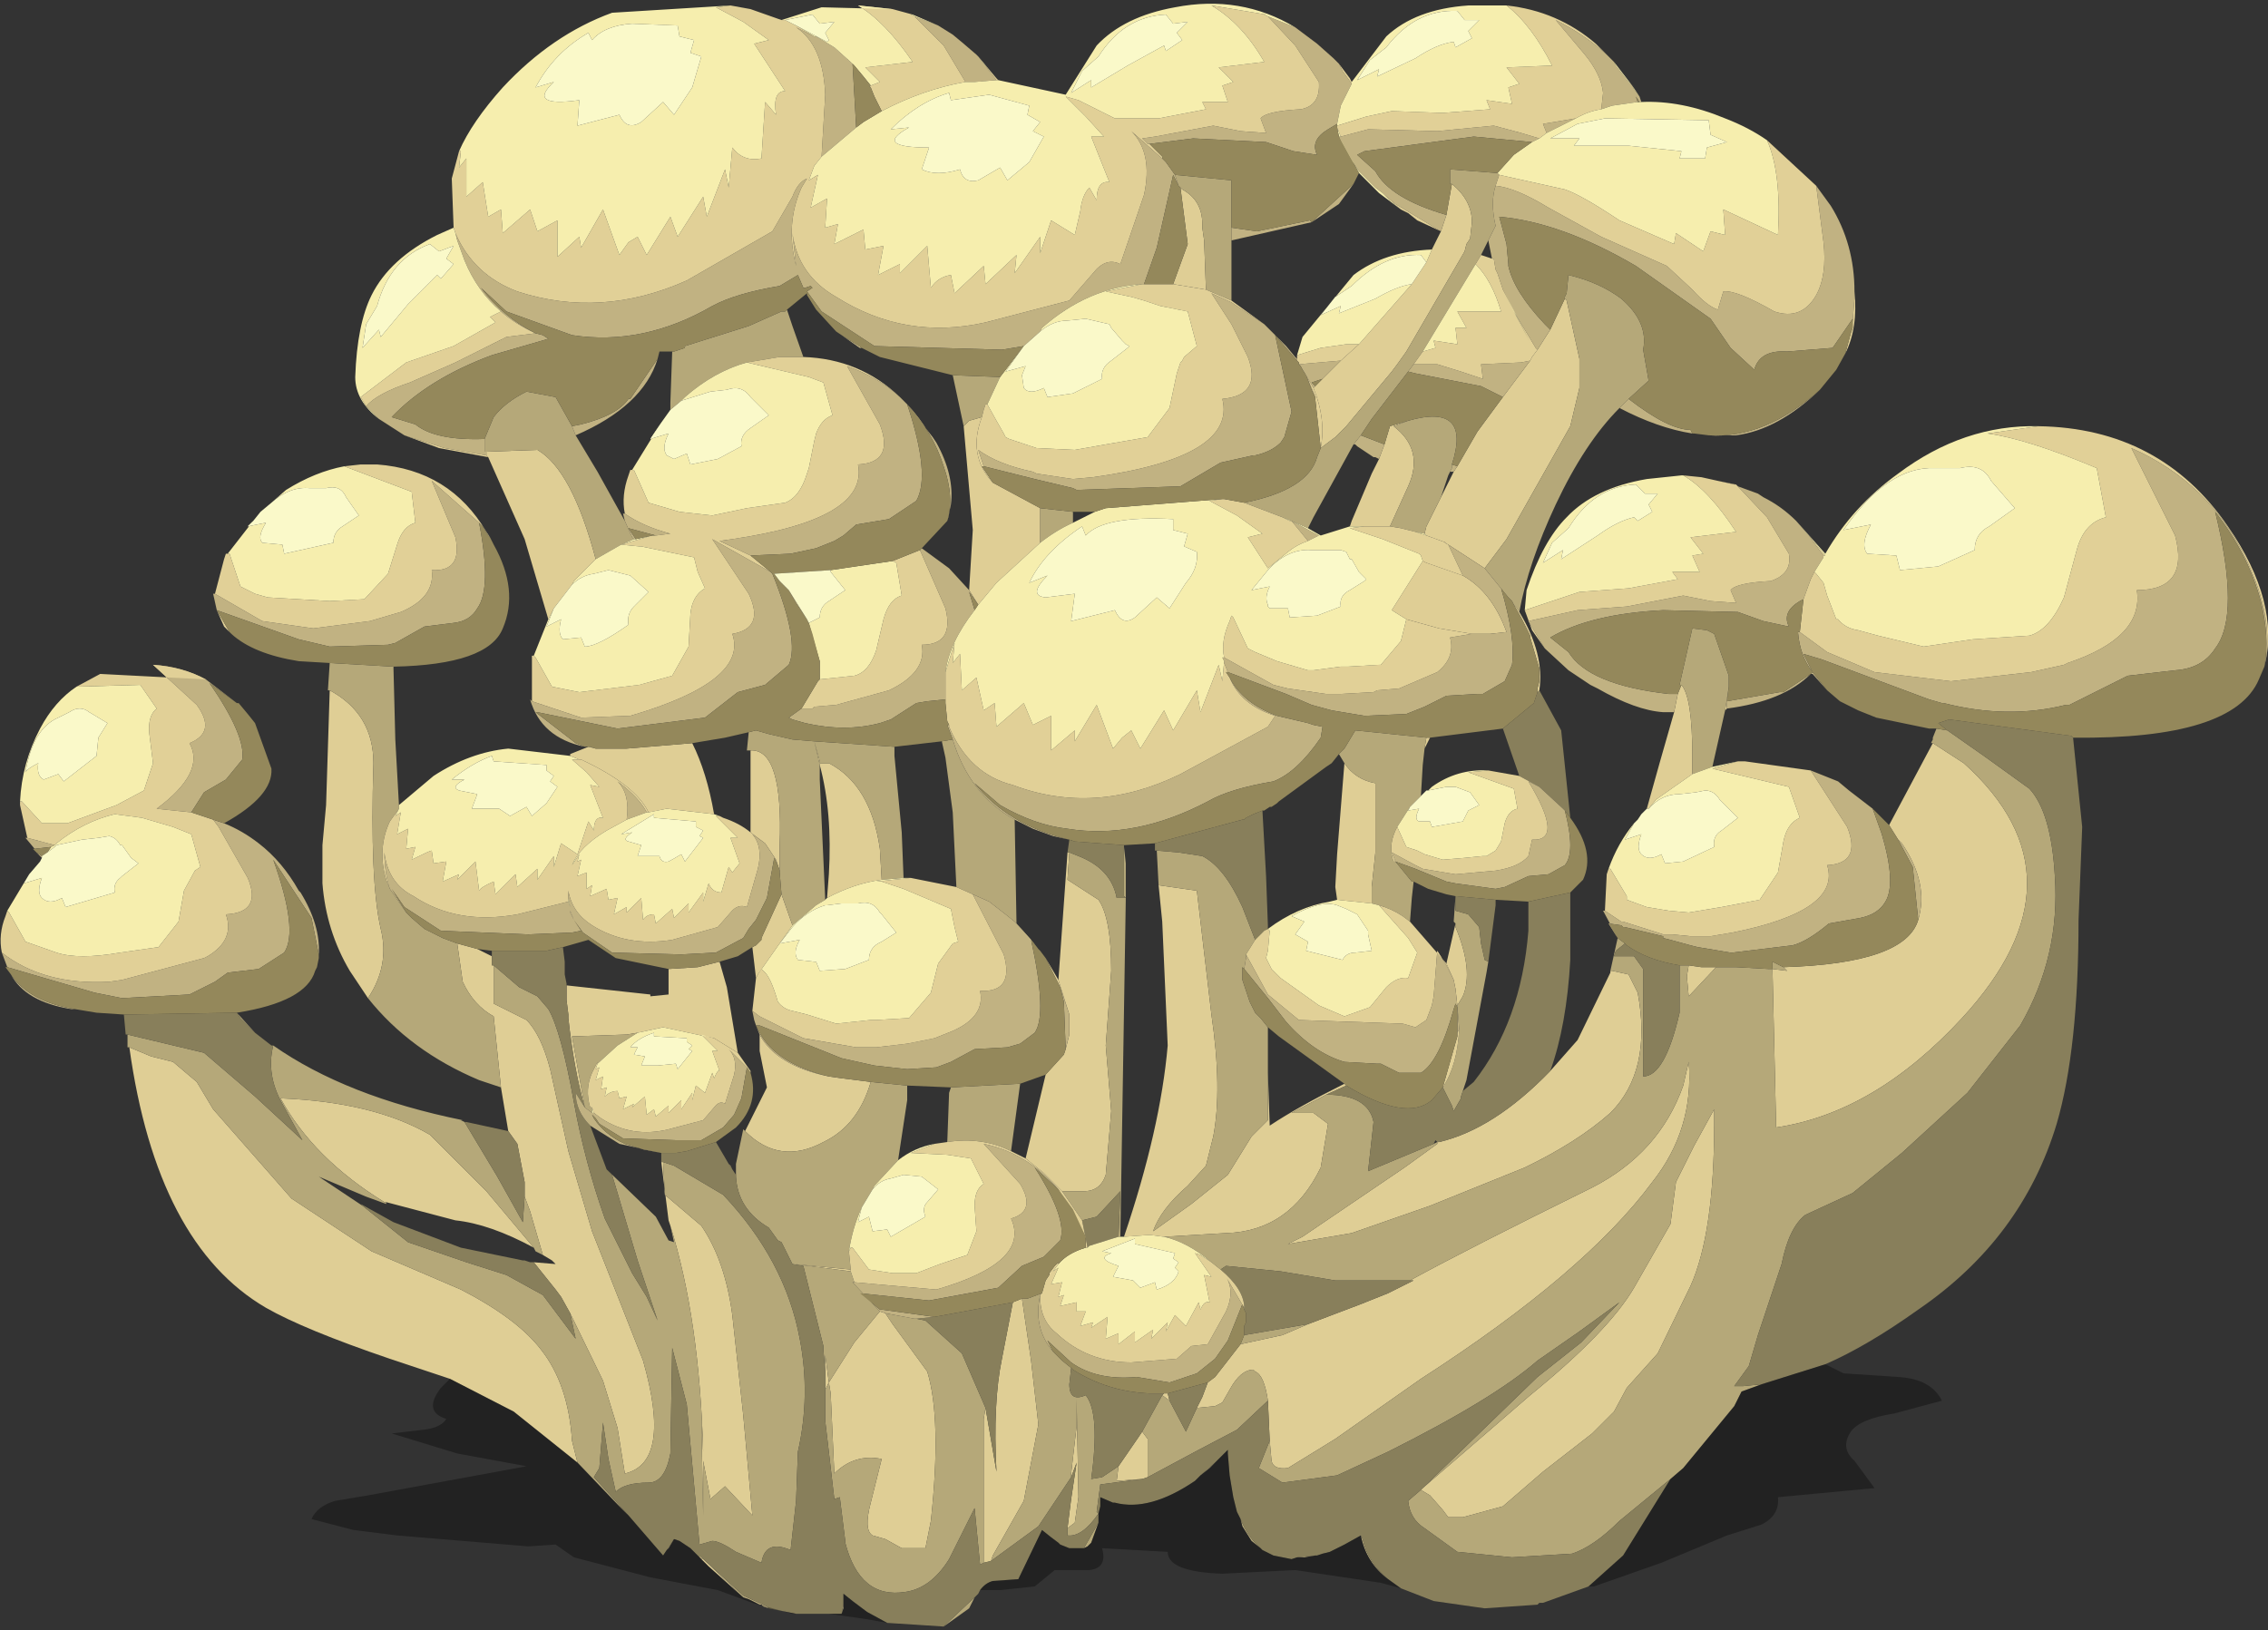 <?xml version="1.0" encoding="UTF-8" standalone="no"?>
<svg xmlns:xlink="http://www.w3.org/1999/xlink" height="44.75px" width="62.25px" xmlns="http://www.w3.org/2000/svg">
  <rect width="100%" height="100%" fill="#333333" stroke="none"/>
  <g transform="matrix(1.0, 0.0, 0.0, 1.0, 0.0, 0.0)">
    <use height="44.75" transform="matrix(1.0, 0.0, 0.0, 1.0, 0.0, 0.0)" width="62.25" xlink:href="#shape0"/>
  </g>
  <defs>
    <g id="shape0" transform="matrix(1.0, 0.0, 0.0, 1.0, 0.0, 0.0)">
      <path d="M42.55 9.05 L42.95 8.2 43.0 8.25 43.35 9.85 43.35 10.55 43.35 10.65 43.1 11.7 41.35 14.8 40.75 15.6 39.75 14.95 39.65 14.9 39.7 14.9 39.15 14.7 39.1 14.65 39.15 14.45 39.55 13.65 39.9 12.95 40.0 12.8 40.55 11.85 41.25 10.9 42.0 9.9 42.05 9.8 42.2 9.6 42.55 9.05 M38.0 12.2 L38.15 11.7 38.65 11.55 38.25 11.7 Q39.1 12.35 38.65 13.35 L38.15 14.45 37.95 14.45 37.9 14.45 37.45 14.45 37.05 14.45 37.1 14.3 37.65 13.0 37.85 12.6 38.0 12.2 M45.95 19.55 L46.05 19.05 46.15 18.8 Q46.45 19.15 46.45 20.75 L46.45 21.25 45.45 21.95 45.25 22.2 45.2 22.2 45.55 20.95 45.95 19.55 M47.35 19.5 L47.45 18.85 47.4 19.25 47.4 19.45 47.35 19.5 M39.15 20.25 L39.25 20.25 39.1 20.55 39.15 20.25 M40.15 15.8 Q40.95 16.25 41.35 17.35 L40.9 17.4 40.4 17.4 39.5 17.25 38.6 17.0 38.2 16.75 39.05 15.4 39.15 15.45 40.15 15.8 M42.55 29.4 L43.3 28.55 44.2 26.7 44.2 26.65 44.25 26.65 44.7 26.75 44.95 27.25 Q45.35 29.4 44.2 30.55 43.3 31.35 41.85 32.05 L39.25 33.1 37.1 33.85 35.35 34.15 35.75 33.95 38.55 32.05 39.45 31.4 39.45 31.35 39.5 31.35 Q41.0 31.0 42.55 29.4 M53.05 20.4 L53.9 20.95 Q57.4 24.1 53.85 27.95 51.45 30.55 48.75 30.95 L48.65 26.6 49.05 26.65 48.95 26.55 Q52.3 26.45 52.65 25.25 52.95 24.25 52.2 23.15 L52.1 23.05 51.85 22.65 53.05 20.4 M47.1 26.55 L46.35 27.35 46.3 26.8 46.35 26.5 46.7 26.55 47.1 26.55 M38.7 35.15 Q40.35 34.25 43.7 32.6 45.55 31.65 46.2 29.8 L46.35 29.15 Q46.5 31.0 45.35 32.45 43.5 34.95 39.0 37.85 L36.65 39.5 35.35 40.3 Q34.95 40.35 34.9 40.1 L34.85 39.55 34.8 38.45 Q34.7 37.75 34.45 37.65 L34.4 37.6 Q34.05 37.6 33.75 38.15 L33.55 38.5 33.35 38.6 32.85 38.65 33.0 38.35 33.15 37.95 33.35 37.8 34.05 36.9 35.2 36.65 35.9 36.35 37.35 35.8 38.1 35.5 38.8 35.15 38.7 35.15 M39.05 40.85 L42.0 38.3 Q44.15 36.55 44.85 35.35 L45.85 33.6 46.0 32.45 46.5 31.45 47.05 30.45 47.05 30.85 Q47.05 33.85 46.4 35.3 L45.5 37.15 44.65 38.1 44.3 38.75 43.7 39.35 42.35 40.4 41.25 41.35 40.15 41.65 39.75 41.65 39.6 41.45 39.25 41.05 39.0 40.9 39.05 40.85 M39.95 25.35 L39.95 25.45 Q40.45 26.65 40.15 27.35 L40.0 27.6 39.95 27.15 39.9 26.9 39.7 26.45 39.95 25.35 M39.55 6.35 L39.7 5.9 39.85 5.05 Q40.4 5.5 40.4 6.1 L40.35 6.55 40.25 6.7 40.2 6.9 38.6 9.65 38.35 10.0 38.2 10.2 36.95 11.7 36.8 11.85 36.65 12.0 36.25 12.3 Q36.4 11.5 36.05 10.65 L36.1 10.6 36.3 10.4 36.8 9.9 37.3 9.45 38.75 7.8 39.15 7.2 39.3 6.85 39.55 6.35 M32.2 7.8 L32.6 6.7 32.4 5.15 32.45 5.2 Q33.0 5.5 33.0 6.15 L33.0 6.25 33.05 6.6 33.1 7.95 32.2 7.8 M26.95 11.45 Q26.55 12.5 27.25 13.25 L28.55 13.95 28.55 14.75 28.55 14.9 27.35 16.0 26.85 16.6 26.6 16.2 26.7 14.55 26.45 11.7 26.6 11.55 26.95 11.45 M22.35 20.35 L22.5 20.9 22.5 20.95 22.75 20.95 Q23.9 21.55 24.15 23.3 L24.2 24.15 Q23.45 24.25 22.7 24.65 L22.75 24.0 Q22.85 22.3 22.5 21.0 L22.35 20.35 M20.6 20.6 Q21.5 20.55 21.4 23.2 L21.4 23.9 21.35 23.75 21.3 23.6 21.2 23.45 21.1 23.3 21.0 23.15 20.6 22.85 20.6 22.35 20.6 20.6 M21.45 24.55 L21.75 25.4 20.8 26.75 20.75 26.85 20.65 26.0 20.75 25.95 20.85 25.85 20.9 25.8 20.9 25.75 21.45 24.55 M29.3 23.4 L29.35 23.4 29.3 24.15 30.15 24.7 Q30.5 25.2 30.5 26.65 L30.35 28.7 30.5 30.5 30.35 32.25 Q30.2 32.7 29.75 32.7 L29.15 32.7 28.65 32.2 28.15 31.8 28.7 29.5 29.2 28.95 29.25 28.8 29.35 28.4 29.35 28.1 29.35 27.85 29.05 26.9 29.3 23.4 M31.8 24.3 L32.85 24.45 33.25 27.85 Q33.55 29.9 33.3 31.2 L33.1 32.0 32.6 32.55 Q31.85 33.2 31.65 33.8 L32.7 33.05 33.7 32.25 34.35 31.2 34.8 30.75 34.8 29.45 34.85 30.9 Q35.6 30.4 36.9 29.75 L36.95 29.8 36.4 30.05 35.45 30.55 36.05 30.55 36.45 30.85 36.25 32.05 Q35.4 33.8 33.65 33.85 L31.95 33.95 31.55 33.9 30.85 33.95 Q31.85 31.0 32.05 28.7 L31.9 25.3 31.8 24.3 M36.9 20.95 Q37.2 21.4 37.75 21.5 L37.75 23.4 37.65 24.35 37.65 24.8 36.7 24.7 36.65 24.35 36.7 23.45 36.9 20.95 M13.35 12.5 L13.35 12.4 14.75 12.35 Q15.7 12.9 16.35 15.35 L15.75 15.95 15.7 16.05 15.2 16.7 15.05 17.0 14.4 14.8 13.4 12.55 13.35 12.5 M15.65 20.75 L15.65 20.7 16.15 20.5 16.35 20.55 16.7 20.55 17.1 20.55 17.2 20.55 19.0 20.4 Q19.4 21.2 19.6 22.35 L18.3 22.2 17.8 22.3 Q17.45 21.55 15.95 20.85 L15.9 20.85 15.65 20.75 M9.05 18.95 Q10.25 19.6 10.25 20.95 10.15 24.2 10.45 25.5 10.7 26.5 10.1 27.4 L9.6 26.65 Q8.95 25.55 8.85 24.25 L8.85 23.2 8.95 22.1 9.05 18.95 M13.75 29.85 L13.55 27.9 Q13.0 27.6 12.7 26.95 L12.55 25.9 13.1 26.05 13.5 26.25 13.5 26.5 13.55 26.5 13.55 27.55 14.45 28.0 Q14.85 28.4 15.1 29.35 L15.6 31.6 16.25 33.8 17.65 37.35 Q18.45 40.15 17.15 40.45 L16.95 39.2 16.55 37.9 15.65 36.05 15.4 35.6 15.25 35.4 14.65 34.65 15.25 34.7 15.15 34.6 14.9 34.45 14.55 33.25 14.4 32.85 14.4 32.45 14.2 31.4 13.95 31.05 13.75 29.85 M15.55 27.05 L17.85 27.3 17.85 27.35 18.35 27.3 18.35 26.6 19.15 26.55 19.75 26.4 19.95 27.1 20.25 28.9 19.6 28.5 18.2 28.2 17.5 28.35 17.2 28.4 15.7 28.45 16.05 30.4 Q15.75 29.35 15.6 27.95 L15.6 27.85 15.55 27.45 15.55 27.35 15.55 27.05 M18.15 31.9 L18.2 31.9 18.25 32.8 19.25 33.65 Q19.9 34.6 20.1 36.1 L20.4 38.85 20.65 41.6 19.9 40.8 19.5 41.15 19.3 40.1 19.3 41.6 19.25 39.0 19.3 39.85 Q19.2 36.2 18.4 33.65 L18.35 33.5 18.15 31.9 M21.05 44.1 L21.1 44.15 20.95 44.1 21.05 44.1 M29.3 41.95 L29.4 41.15 29.55 40.15 29.4 40.55 29.4 40.45 29.55 39.15 29.55 38.4 29.6 41.1 29.5 41.8 29.3 41.95 M27.2 42.85 L27.0 42.9 27.0 38.95 27.05 38.65 27.35 40.4 Q27.25 38.5 27.5 37.3 L27.8 35.75 28.05 35.65 28.3 37.35 28.5 39.1 28.1 41.2 27.25 42.7 27.2 42.85 M22.65 38.15 L22.65 37.65 22.65 37.2 22.75 37.95 23.45 36.85 24.15 36.0 24.3 36.05 24.5 36.35 25.45 37.65 Q25.85 38.95 25.55 41.75 L25.4 42.5 24.75 42.5 24.3 42.25 23.95 42.15 Q23.7 42.0 23.9 41.25 L24.2 40.05 Q23.45 39.9 22.9 40.45 L22.8 38.25 22.75 37.95 22.65 38.15 M10.6 33.0 L10.55 33.0 Q8.6 31.8 7.7 30.15 10.25 30.25 11.8 31.15 L13.35 32.7 14.65 34.25 Q13.45 33.6 12.5 33.5 L10.6 33.0 M3.55 28.75 L4.15 29.0 4.75 29.15 5.4 29.7 5.85 30.45 8.0 32.9 10.2 34.35 12.65 35.4 Q14.2 36.2 14.85 37.05 15.6 38.0 15.7 39.55 L15.85 40.15 14.1 38.75 12.35 37.85 10.7 37.3 Q8.35 36.5 7.3 35.9 4.3 34.15 3.55 28.75 M20.4 43.85 L19.45 43.0 19.25 42.8 19.3 42.8 20.4 43.85 M31.95 38.25 L32.05 38.25 32.1 38.45 31.9 38.3 31.95 38.25 M22.75 29.55 L23.1 29.6 23.9 29.7 Q23.55 30.9 22.6 31.35 21.4 32.0 20.45 31.05 L21.05 29.85 20.85 28.85 20.85 28.4 Q21.3 29.25 22.75 29.55 M23.35 34.85 L23.35 34.9 21.8 34.7 23.35 34.85 M30.7 40.25 L31.25 39.45 31.35 39.3 31.5 39.5 31.5 40.55 31.35 40.6 30.65 40.65 30.7 40.25" fill="#dfce95" fill-rule="evenodd" stroke="none"/>
      <path d="M53.15 20.0 L53.45 20.05 54.45 20.75 55.7 21.65 Q56.3 22.3 56.4 24.05 56.55 26.25 55.45 28.15 L54.0 30.0 52.2 31.65 50.85 32.75 49.55 33.35 Q49.1 33.7 48.9 34.7 L48.25 36.65 48.0 37.5 47.6 38.05 47.85 38.05 48.35 38.0 47.8 38.2 47.6 38.6 46.2 40.3 45.85 40.6 44.45 41.75 Q43.75 42.45 43.15 42.65 L41.5 42.75 40.0 42.6 39.1 41.95 Q38.7 41.7 38.65 41.2 L39.0 40.9 39.25 41.05 39.6 41.45 39.75 41.65 40.15 41.65 41.25 41.35 42.35 40.4 43.7 39.35 44.3 38.75 44.65 38.1 45.5 37.15 46.4 35.3 Q47.05 33.85 47.05 30.85 L47.05 30.45 46.5 31.45 46.0 32.45 45.85 33.6 44.85 35.35 Q44.15 36.55 42.0 38.3 L39.05 40.85 42.2 37.8 43.4 36.85 44.45 35.75 43.35 36.55 42.2 37.35 Q41.0 38.4 38.1 39.85 L36.7 40.5 35.2 40.7 34.55 40.3 34.85 39.55 34.9 40.1 Q34.95 40.35 35.35 40.3 L36.65 39.5 39.0 37.85 Q43.5 34.95 45.35 32.45 46.5 31.0 46.35 29.15 L46.2 29.8 Q45.55 31.65 43.7 32.6 40.35 34.25 38.7 35.15 L36.65 35.15 35.15 34.9 33.65 34.75 33.5 34.85 33.25 34.65 Q32.6 34.1 31.95 33.95 L33.65 33.85 Q35.4 33.8 36.25 32.05 L36.45 30.85 36.05 30.55 35.45 30.55 36.4 30.05 Q37.55 30.05 37.7 30.8 L37.55 32.15 39.35 31.4 39.45 31.35 39.45 31.4 38.55 32.05 35.75 33.95 35.35 34.15 37.1 33.85 39.25 33.1 41.85 32.05 Q43.3 31.35 44.2 30.55 45.35 29.4 44.95 27.25 L44.7 26.75 44.25 26.65 44.2 26.65 44.4 25.75 44.6 25.9 44.35 26.1 44.3 26.25 44.85 26.25 45.1 26.6 45.1 29.55 Q45.7 29.55 46.1 27.8 L46.1 26.5 46.3 26.5 46.35 26.5 46.3 26.8 46.35 27.35 47.1 26.55 47.5 26.55 47.65 26.55 48.55 26.6 48.65 26.6 48.75 30.95 Q51.45 30.55 53.85 27.95 57.4 24.1 53.9 20.95 L53.05 20.4 53.0 20.4 53.05 20.3 53.05 20.25 53.15 20.0 M42.95 8.2 L42.95 8.15 43.0 8.05 43.05 7.55 Q43.9 7.75 44.5 8.2 45.25 8.85 45.1 9.6 L45.25 10.45 44.7 10.95 44.45 11.2 Q43.5 12.15 42.7 13.85 41.95 15.45 41.7 16.8 L41.6 16.65 41.55 16.6 41.5 16.5 41.45 16.45 41.4 16.4 40.75 15.6 41.35 14.8 43.1 11.7 43.35 10.65 43.35 10.55 43.35 9.85 43.0 8.25 42.95 8.2 M41.15 4.8 L41.05 5.1 Q40.9 5.55 41.05 6.2 L40.85 6.6 40.65 7.0 40.5 7.25 39.05 9.65 38.8 10.0 38.65 10.2 37.65 11.5 37.35 11.95 37.15 12.2 36.05 14.2 35.9 14.5 35.45 14.3 35.2 14.2 34.15 13.8 Q35.9 13.45 36.15 12.55 L36.25 12.3 36.65 12.0 36.8 11.85 36.95 11.7 38.2 10.2 38.35 10.0 38.6 9.65 40.2 6.9 40.25 6.7 40.35 6.55 40.4 6.1 Q40.4 5.5 39.85 5.05 L39.8 5.05 39.8 4.65 41.1 4.75 41.15 4.8 M39.55 13.65 L39.15 14.45 39.1 14.65 38.85 14.6 38.45 14.5 38.15 14.45 38.65 13.35 Q39.1 12.35 38.25 11.7 L38.65 11.55 Q40.4 11.05 39.85 12.75 L39.85 12.85 39.8 12.95 39.75 13.05 39.55 13.65 M46.15 18.8 L46.1 18.8 46.45 17.25 46.85 17.3 47.05 17.4 47.45 18.55 47.45 18.85 47.35 19.5 47.0 21.05 46.45 21.25 46.45 20.75 Q46.45 19.15 46.15 18.8 M36.75 20.7 L36.9 20.55 37.2 20.05 39.15 20.25 39.1 20.55 39.05 21.0 39.0 21.85 38.75 22.1 38.7 22.15 38.35 22.7 38.3 22.8 Q38.1 23.25 38.25 23.65 L38.3 23.65 38.75 24.2 38.8 24.2 38.75 24.65 38.7 25.3 38.5 25.15 Q38.2 24.95 37.85 24.85 L37.65 24.8 37.65 24.35 37.75 23.4 37.75 21.5 Q37.2 21.4 36.9 20.95 L36.75 20.7 M48.95 26.55 L49.05 26.65 48.65 26.6 48.65 26.4 48.95 26.55 M40.85 26.4 L40.8 26.7 40.25 29.65 40.15 29.95 40.1 30.1 40.1 30.15 39.9 30.5 39.85 30.35 39.6 29.85 Q40.0 29.25 40.05 28.25 L40.0 27.6 40.15 27.35 Q40.45 26.65 39.95 25.45 L39.95 25.35 39.9 25.3 39.95 24.6 39.95 25.0 40.3 25.1 40.6 25.45 40.65 25.9 40.75 26.35 40.85 26.4 M33.8 6.6 L33.8 8.25 33.1 7.95 33.05 6.6 33.0 6.25 33.0 6.15 Q33.0 5.5 32.45 5.2 L32.4 5.15 32.35 5.1 32.25 4.8 33.8 4.95 33.8 6.25 33.8 6.6 M27.1 11.1 L27.05 11.1 27.0 11.25 26.95 11.45 26.6 11.55 26.45 11.7 26.15 10.3 27.45 10.35 27.1 11.1 M18.45 9.65 L18.5 9.65 18.8 9.55 18.8 9.5 20.55 8.95 21.45 8.55 21.55 8.55 21.6 8.5 21.75 8.95 22.05 9.8 21.4 9.8 20.5 9.95 Q19.6 10.2 18.8 10.9 L18.7 11.0 18.4 11.25 18.4 11.05 18.45 9.65 M28.55 14.9 L28.55 14.75 28.55 13.95 29.45 14.05 29.45 14.35 Q29.0 14.55 28.55 14.9 M24.55 20.5 L24.55 20.75 24.75 22.85 24.8 24.1 24.2 24.15 24.15 23.3 Q23.9 21.55 22.75 20.95 L22.5 20.95 22.5 20.9 22.35 20.35 24.55 20.5 M26.25 24.35 L26.15 22.3 25.95 20.8 25.85 20.35 26.15 20.3 Q26.6 21.8 27.85 22.5 L27.9 25.35 27.85 25.3 27.6 25.1 27.15 24.75 26.25 24.35 M20.55 20.1 L20.75 20.05 21.1 20.15 21.75 20.3 22.35 20.35 22.5 21.0 22.5 21.4 22.65 24.7 22.4 24.85 21.75 25.4 21.45 24.55 21.4 23.95 21.4 23.9 21.4 23.2 Q21.5 20.55 20.6 20.6 L20.5 20.6 20.55 20.1 M10.7 24.4 L11.15 25.05 11.3 25.2 11.65 25.5 12.15 25.75 12.55 25.9 12.7 26.95 Q13.0 27.6 13.55 27.9 L13.75 29.85 13.15 29.65 Q11.25 28.85 10.1 27.4 10.7 26.5 10.45 25.5 10.15 24.2 10.25 20.95 10.25 19.6 9.05 18.95 L9.0 18.95 9.05 18.2 10.8 18.3 10.8 18.35 10.85 20.3 10.95 22.1 10.95 22.2 10.7 22.55 Q10.35 23.3 10.6 24.15 L10.7 24.4 M29.35 23.4 L29.6 23.5 Q30.5 23.85 30.65 24.65 L30.9 24.65 30.85 24.6 30.85 23.25 30.9 23.7 30.9 24.65 30.75 33.95 30.7 33.95 30.75 32.7 30.1 33.4 29.7 33.5 29.15 32.7 29.75 32.7 Q30.2 32.7 30.35 32.25 L30.5 30.5 30.35 28.7 30.5 26.65 Q30.5 25.2 30.15 24.7 L29.3 24.15 29.35 23.4 M34.8 29.45 L34.8 30.75 34.35 31.2 33.7 32.25 32.7 33.05 31.65 33.8 Q31.85 33.2 32.6 32.55 L33.1 32.0 33.3 31.2 Q33.55 29.9 33.25 27.85 L32.85 24.45 31.8 24.3 31.75 23.35 32.35 23.4 33.0 23.5 Q33.6 23.8 34.1 24.9 L34.45 25.8 34.2 26.2 34.2 26.3 34.15 26.6 34.1 26.55 34.1 26.9 34.3 27.5 34.45 27.8 34.6 27.95 34.8 28.2 34.8 29.45 M13.3 12.05 L13.55 11.45 Q13.85 11.05 14.45 10.75 L15.25 10.9 15.7 11.7 15.8 11.95 16.4 12.95 17.15 14.3 17.35 14.75 17.4 14.8 17.05 14.95 16.35 15.35 Q15.7 12.9 14.75 12.35 L13.35 12.4 13.3 12.4 13.3 12.05 M16.05 30.4 L15.7 28.45 17.2 28.4 17.5 28.35 16.95 28.7 16.4 29.2 16.4 29.15 16.35 29.25 16.25 29.45 Q16.05 29.9 16.2 30.4 L16.25 30.4 16.25 30.55 16.05 30.4 M18.2 31.9 L18.5 32.0 19.85 32.8 Q21.55 34.6 21.95 36.75 22.25 38.3 21.9 39.85 L21.85 41.2 21.7 42.55 Q21.0 42.25 20.9 42.9 L20.2 42.6 Q19.75 42.3 19.55 42.3 L19.2 42.4 18.85 38.55 18.45 37.0 18.4 39.9 Q18.25 40.7 17.8 40.7 17.15 40.7 16.9 40.95 L16.7 40.05 16.55 39.05 16.45 40.3 16.3 40.55 17.25 41.6 16.95 41.3 15.85 40.15 15.7 39.55 Q15.6 38.0 14.85 37.05 14.2 36.2 12.65 35.4 L10.2 34.35 8.0 32.9 5.85 30.45 5.4 29.7 4.75 29.15 4.15 29.0 3.55 28.75 3.5 28.75 3.5 28.5 3.5 28.4 5.6 28.9 7.0 30.1 8.3 31.3 7.75 30.3 Q7.3 29.5 7.5 28.7 9.5 30.1 12.7 30.75 L12.65 30.75 12.75 30.8 12.9 31.05 13.65 32.3 14.35 33.55 14.4 32.85 14.55 33.25 14.9 34.45 14.7 34.35 14.65 34.25 13.35 32.7 11.8 31.15 Q10.25 30.25 7.7 30.15 8.6 31.8 10.55 33.0 L10.6 33.0 10.6 33.05 10.05 32.85 8.75 32.3 9.95 33.1 11.2 34.1 12.8 34.65 13.9 35.0 14.9 35.55 15.8 36.75 15.65 36.05 16.55 37.9 16.95 39.2 17.15 40.45 Q18.45 40.15 17.65 37.35 L16.25 33.8 15.6 31.6 15.1 29.35 Q14.85 28.4 14.45 28.0 L13.55 27.55 13.55 26.5 14.25 27.1 14.75 27.35 15.05 27.7 Q15.4 28.3 15.75 30.25 16.05 31.9 16.6 33.45 L17.35 34.95 17.75 35.6 18.05 36.25 17.5 34.6 16.95 32.75 16.8 32.25 16.65 32.1 18.0 33.4 18.35 34.05 18.5 34.1 18.4 33.65 Q19.2 36.2 19.3 39.85 L19.25 39.0 19.3 41.6 19.3 40.1 19.5 41.15 19.9 40.8 20.65 41.6 20.4 38.85 20.1 36.1 Q19.9 34.6 19.25 33.65 L18.25 32.8 18.2 31.9 M18.3 42.55 L18.5 42.25 18.35 42.5 18.3 42.55 M19.2 42.75 L19.2 42.7 20.4 43.8 21.05 44.1 20.95 44.1 20.9 44.05 20.85 44.05 20.55 43.9 20.4 43.85 19.3 42.8 19.25 42.8 19.2 42.75 M23.1 44.3 L23.15 44.05 23.15 44.15 23.1 44.3 M25.9 44.65 L26.75 43.85 26.6 44.15 25.9 44.65 M29.75 42.5 L30.15 41.8 29.95 42.35 29.85 42.45 29.75 42.5 M30.15 41.55 Q29.7 42.2 29.3 42.15 L29.3 41.95 29.5 41.8 29.6 41.1 29.55 38.4 29.55 39.15 29.4 40.45 29.4 40.55 28.5 41.9 27.2 42.85 27.25 42.7 28.1 41.2 28.5 39.1 28.3 37.35 28.05 35.65 28.2 35.65 28.6 35.5 28.55 35.55 Q28.35 36.45 28.9 37.1 L29.05 37.25 29.15 37.35 29.4 37.55 29.35 38.0 Q29.35 38.5 29.8 38.3 30.2 38.8 29.95 40.6 L30.25 40.55 30.7 40.25 30.65 40.65 31.35 40.6 30.2 40.75 30.1 41.5 30.15 41.55 M27.0 42.9 L26.9 42.95 26.75 41.4 26.05 42.8 Q25.55 43.6 24.85 43.7 23.6 43.9 23.2 42.35 L23.2 42.3 23.05 41.1 22.9 41.15 22.65 39.0 22.65 38.15 22.75 37.95 22.8 38.25 22.9 40.45 Q23.45 39.9 24.2 40.05 L23.9 41.25 Q23.7 42.0 23.95 42.15 L24.3 42.25 24.75 42.5 25.4 42.5 25.55 41.75 Q25.85 38.95 25.45 37.65 L24.5 36.35 24.3 36.05 25.1 36.2 25.15 36.2 25.4 36.25 26.4 37.15 27.05 38.65 27.0 38.95 27.0 42.9 M22.65 37.65 L22.6 37.05 22.6 36.95 22.05 34.75 21.75 34.7 21.45 34.1 21.35 34.05 21.1 33.7 Q20.25 33.2 20.2 32.3 L20.2 32.25 20.2 31.95 20.4 31.0 20.45 31.05 Q21.4 32.0 22.6 31.35 23.55 30.9 23.9 29.7 L24.9 29.8 24.9 30.2 24.65 31.85 24.0 32.55 23.95 32.65 23.65 33.15 Q23.4 33.7 23.3 34.35 L23.35 34.85 21.8 34.7 23.35 34.9 23.45 35.2 23.4 35.2 24.15 36.0 23.45 36.85 22.75 37.95 22.65 37.2 22.65 37.65 M20.1 32.1 L20.0 31.95 20.05 32.0 20.1 32.1 M6.5 27.8 L7.0 28.35 6.6 27.95 6.5 27.8 M34.05 36.9 L34.15 36.65 35.9 36.35 35.2 36.65 34.05 36.9 M26.1 29.85 L28.0 29.75 27.75 31.6 Q26.95 31.2 26.0 31.35 L26.05 30.0 26.1 29.85 M31.35 39.3 L31.9 38.3 32.1 38.45 32.55 39.3 32.85 38.65 33.35 38.6 33.55 38.5 33.75 38.15 Q34.05 37.6 34.4 37.6 L34.45 37.65 Q34.7 37.75 34.8 38.45 L33.95 39.25 32.9 39.8 31.5 40.55 31.5 39.5 31.35 39.3 M32.95 40.5 L33.35 40.15 33.2 40.3 32.95 40.5 M34.05 41.7 Q34.25 42.2 34.6 42.5 L34.35 42.3 34.1 41.9 34.05 41.7 M35.6 42.75 L36.1 42.7 35.8 42.75 35.6 42.75 M37.35 42.15 L37.4 42.25 Q37.55 42.9 38.1 43.35 37.5 42.9 37.35 42.15" fill="#b5a879" fill-rule="evenodd" stroke="none"/>
      <path d="M53.45 20.05 L53.2 19.85 53.5 19.75 56.85 20.2 56.9 20.25 57.15 22.7 57.05 25.25 Q57.05 28.8 56.45 30.85 55.5 34.0 52.65 35.95 51.25 36.95 50.1 37.45 L48.35 38.0 47.85 38.05 47.6 38.05 48.0 37.5 48.25 36.65 48.9 34.7 Q49.1 33.7 49.55 33.35 L50.85 32.75 52.2 31.65 54.0 30.0 55.45 28.15 Q56.55 26.25 56.4 24.05 56.3 22.3 55.7 21.65 L54.45 20.75 53.45 20.05 M29.35 23.05 L29.5 23.1 30.85 23.2 30.85 23.25 30.85 24.6 30.9 24.65 30.65 24.65 Q30.5 23.85 29.6 23.5 L29.35 23.4 29.3 23.4 29.35 23.05 M31.7 23.15 L34.1 22.5 34.15 22.5 34.2 22.45 34.4 22.35 34.65 22.25 34.75 24.05 34.8 25.4 34.8 25.5 34.7 25.55 34.45 25.8 34.1 24.9 Q33.6 23.8 33.0 23.5 L32.35 23.4 31.75 23.35 31.7 23.35 31.7 23.15 M41.25 20.0 L42.1 19.3 42.2 19.0 42.25 18.95 42.85 20.05 43.1 22.45 42.95 22.25 42.9 22.2 42.25 21.6 41.7 21.3 41.25 20.0 M43.1 24.5 L43.1 26.35 Q43.0 28.15 42.55 29.4 41.0 31.0 39.5 31.35 L39.45 31.35 39.4 31.3 39.35 31.4 37.55 32.15 37.7 30.8 Q37.55 30.05 36.4 30.05 L36.95 29.8 Q38.6 30.8 39.3 30.2 L39.6 29.85 39.85 30.35 39.9 30.5 40.1 30.15 40.1 30.1 40.15 29.95 40.45 29.7 Q41.75 28.05 41.95 25.55 L41.95 24.75 43.1 24.5 M39.95 24.6 L41.05 24.7 41.05 24.85 40.85 26.4 40.75 26.35 40.65 25.9 40.6 25.45 40.3 25.1 39.95 25.0 39.95 24.6 M46.1 26.5 L46.1 27.8 Q45.7 29.55 45.1 29.55 L45.1 26.6 44.85 26.25 44.3 26.25 44.35 26.1 44.6 25.9 44.65 25.95 Q45.2 26.35 46.1 26.5 M34.85 39.55 L34.55 40.3 35.2 40.7 36.7 40.5 38.1 39.85 Q41.0 38.4 42.2 37.35 L43.35 36.55 44.45 35.75 43.4 36.85 42.2 37.8 39.05 40.85 39.0 40.9 38.65 41.2 Q38.7 41.7 39.1 41.95 L40.0 42.6 41.5 42.75 43.15 42.65 Q43.75 42.45 44.45 41.75 L45.85 40.6 44.55 42.7 43.6 43.55 42.35 44.0 42.25 44.0 42.2 44.05 40.75 44.15 39.35 43.95 38.45 43.6 38.1 43.35 Q37.55 42.9 37.4 42.25 L37.35 42.15 36.9 42.4 36.5 42.6 36.3 42.65 36.15 42.7 36.1 42.7 35.6 42.75 35.45 42.8 34.95 42.7 34.65 42.55 34.6 42.5 Q34.25 42.2 34.05 41.7 L34.0 41.6 33.95 41.5 33.85 41.1 33.75 40.5 33.7 39.9 33.7 39.8 33.35 40.15 32.95 40.5 32.9 40.55 32.8 40.65 Q31.55 41.5 30.6 41.25 L30.55 41.25 30.2 41.1 30.2 41.35 30.15 41.55 30.1 41.5 30.2 40.75 31.35 40.6 31.5 40.55 32.9 39.8 33.95 39.25 34.8 38.45 34.85 39.55 M29.7 33.5 L30.1 33.4 30.75 32.7 30.7 33.95 29.9 34.2 29.85 34.25 29.7 33.5 M15.55 27.05 L15.55 27.35 15.55 27.45 15.6 27.85 15.6 27.95 Q15.75 29.35 16.05 30.4 L15.8 30.0 Q15.8 30.5 16.2 30.9 L16.65 32.1 16.8 32.25 16.95 32.75 17.5 34.6 18.05 36.25 17.75 35.6 17.35 34.95 16.6 33.45 Q16.05 31.9 15.75 30.25 15.4 28.3 15.05 27.7 L14.75 27.35 14.25 27.1 13.55 26.5 13.5 26.5 13.5 26.25 13.5 26.1 15.0 26.1 15.45 26.0 15.5 26.4 15.5 26.75 15.55 27.0 15.55 27.05 M18.15 31.65 L18.3 31.65 18.55 31.65 18.85 31.6 19.65 31.35 20.0 31.95 20.1 32.1 20.2 32.25 20.2 32.3 Q20.25 33.2 21.1 33.7 L21.35 34.05 21.45 34.1 21.75 34.7 22.05 34.75 22.6 36.95 22.6 37.05 22.65 37.65 22.65 38.15 22.65 39.0 22.9 41.15 23.05 41.1 23.2 42.3 23.2 42.35 Q23.6 43.9 24.85 43.7 25.55 43.6 26.05 42.8 L26.75 41.4 26.9 42.95 27.0 42.9 27.2 42.85 28.5 41.9 29.4 40.55 29.55 40.15 29.4 41.15 29.3 41.95 29.3 42.15 Q29.7 42.2 30.15 41.55 L30.15 41.7 30.15 41.8 29.75 42.5 29.35 42.5 29.1 42.4 29.05 42.35 28.85 42.2 28.6 42.0 27.95 43.35 27.25 43.4 Q27.05 43.45 26.9 43.65 L26.85 43.75 26.8 43.8 26.75 43.85 25.9 44.65 24.35 44.55 23.8 44.25 23.4 43.95 23.15 43.75 23.15 44.05 23.1 44.3 22.75 44.3 22.7 44.3 21.85 44.3 21.1 44.15 21.05 44.1 20.4 43.8 19.2 42.7 19.2 42.75 19.05 42.6 18.95 42.5 18.65 42.3 18.5 42.25 18.3 42.55 18.2 42.7 17.25 41.6 16.3 40.55 16.45 40.3 16.55 39.05 16.7 40.05 16.9 40.95 Q17.15 40.7 17.8 40.7 18.25 40.7 18.4 39.9 L18.45 37.0 18.85 38.55 19.2 42.4 19.55 42.3 Q19.75 42.3 20.2 42.6 L20.9 42.9 Q21.0 42.25 21.7 42.55 L21.85 41.2 21.9 39.85 Q22.25 38.3 21.95 36.75 21.55 34.6 19.85 32.8 L18.5 32.0 18.2 31.9 18.15 31.9 18.15 31.65 M15.65 36.05 L15.8 36.75 14.9 35.55 13.9 35.0 12.8 34.65 11.2 34.1 9.95 33.1 9.9 33.05 10.8 33.55 12.65 34.25 14.35 34.6 14.4 34.6 14.55 34.65 14.65 34.65 15.25 35.4 15.4 35.6 15.65 36.05 M14.4 32.85 L14.35 33.55 13.65 32.3 12.9 31.05 12.75 30.8 12.8 30.8 13.95 31.05 14.2 31.4 14.4 32.45 14.4 32.85 M7.5 28.7 Q7.3 29.5 7.75 30.3 L8.3 31.3 7.0 30.1 5.6 28.9 3.5 28.4 3.45 28.4 3.4 27.85 6.5 27.8 6.6 27.95 7.0 28.35 7.45 28.7 7.5 28.7 M34.15 35.9 Q34.15 35.4 33.5 34.85 L33.65 34.75 35.15 34.9 36.65 35.15 38.7 35.15 38.8 35.15 38.1 35.5 37.35 35.8 35.9 36.35 34.15 36.65 34.15 36.55 34.15 36.4 34.2 36.3 34.2 36.05 34.15 35.95 34.15 35.9 M29.4 37.55 L29.45 37.6 Q30.4 38.2 31.55 38.25 L31.95 38.25 31.9 38.3 31.35 39.3 31.25 39.45 30.7 40.25 30.25 40.55 29.95 40.6 Q30.2 38.8 29.8 38.3 29.35 38.5 29.35 38.0 L29.4 37.55 M32.05 38.25 L33.15 37.95 33.0 38.35 32.85 38.65 32.55 39.3 32.1 38.45 32.05 38.25 M25.15 36.2 L25.65 36.15 27.8 35.75 27.5 37.3 Q27.25 38.5 27.35 40.4 L27.05 38.65 26.4 37.15 25.4 36.25 25.15 36.2" fill="#887f5b" fill-rule="evenodd" stroke="none"/>
      <path d="M62.15 18.3 Q62.3 17.5 62.05 16.5 61.7 15.2 60.8 14.05 61.5 16.9 60.8 17.8 60.45 18.35 59.7 18.4 L58.4 18.55 57.6 18.95 56.8 19.35 56.7 19.35 Q55.1 19.75 53.35 19.3 L53.3 19.3 52.95 19.2 50.0 18.1 49.5 17.95 49.75 18.45 50.15 18.95 49.75 18.5 49.7 18.5 49.75 18.45 Q49.4 18.0 49.35 17.35 L49.4 17.35 50.15 17.9 51.45 18.45 53.55 18.7 55.75 18.45 56.65 18.25 56.75 18.2 Q58.85 17.5 58.65 16.2 60.1 16.2 59.7 14.7 L58.5 12.3 Q60.65 13.25 61.65 15.35 62.45 17.0 62.15 18.3 M49.8 15.7 L49.7 15.9 49.5 16.45 49.4 16.5 Q48.9 16.8 49.1 17.2 L48.4 17.05 47.7 16.8 45.65 16.75 Q43.65 16.85 42.55 17.5 L43.05 17.9 Q43.6 18.8 45.8 19.05 L46.05 19.05 45.95 19.55 45.65 19.55 Q44.9 19.5 43.85 18.9 L43.65 18.8 43.5 18.7 43.35 18.6 43.2 18.5 43.05 18.4 42.4 17.8 41.95 17.05 43.3 16.75 44.65 16.65 46.2 16.35 46.95 16.5 47.65 16.55 47.5 16.2 Q47.65 16.0 48.6 15.95 49.2 15.75 49.1 15.2 L48.5 14.2 47.65 13.3 47.7 13.35 48.25 13.55 48.4 13.65 Q48.9 13.9 49.3 14.3 L49.6 14.65 49.65 14.7 49.75 14.85 50.05 15.25 50.05 15.3 49.8 15.7 M50.9 8.0 L50.9 8.2 50.85 8.85 50.85 8.75 50.3 9.55 49.05 9.65 Q48.3 9.6 48.15 10.15 L47.5 9.55 46.95 8.75 44.9 7.3 Q42.85 6.1 41.15 5.95 L41.35 6.7 41.4 7.25 41.4 7.3 Q41.55 8.0 42.4 8.9 L42.55 9.05 42.2 9.6 42.15 9.55 41.55 8.55 41.25 7.95 41.1 7.5 41.05 7.4 41.0 7.1 40.95 7.1 40.85 6.6 41.05 6.2 Q40.9 5.55 41.05 5.1 41.6 5.15 42.5 5.7 L43.95 6.5 45.75 7.3 46.45 7.95 Q46.85 8.4 47.15 8.5 L47.3 8.0 Q47.65 7.95 48.7 8.55 49.45 8.8 49.85 8.1 50.15 7.55 50.05 6.65 L49.85 5.1 50.25 5.65 Q50.9 6.7 50.9 8.0 M44.7 10.95 Q45.8 11.8 46.4 11.8 L46.45 11.9 Q45.5 11.75 44.45 11.2 L44.7 10.95 M46.9 11.95 Q48.45 12.05 49.95 10.7 48.8 11.8 47.65 11.95 L46.9 11.95 M44.1 1.5 L44.3 1.7 44.35 1.8 44.7 2.25 44.8 2.35 44.85 2.45 45.0 2.65 45.05 2.8 45.0 2.8 44.9 2.65 44.95 2.8 44.25 2.9 43.95 3.0 44.0 2.55 Q43.95 2.05 43.5 1.5 L42.7 0.55 Q43.5 0.95 44.1 1.5 M43.25 3.25 L42.45 3.65 42.35 3.4 43.25 3.25 M42.25 3.8 L42.05 3.9 40.45 3.75 37.45 4.15 37.25 4.25 37.75 4.7 Q38.15 5.45 39.7 5.9 L39.55 6.35 38.3 5.6 38.0 5.35 37.95 5.3 37.75 5.15 37.3 4.7 36.95 4.2 36.9 4.1 36.75 3.75 36.8 3.75 37.55 3.55 39.45 3.6 41.0 3.45 41.75 3.65 42.25 3.8 M40.75 15.6 L41.4 16.4 41.2 16.15 Q41.6 17.5 41.5 18.25 L41.3 18.7 40.7 19.05 40.55 19.05 39.7 19.1 39.1 19.4 38.6 19.6 37.45 19.65 36.55 19.5 36.0 19.35 35.3 19.05 33.7 18.45 33.6 18.2 33.6 18.15 33.55 18.05 33.6 18.05 34.95 18.8 35.35 18.9 36.4 19.05 36.8 19.05 37.7 19.0 37.8 18.95 38.4 18.9 39.45 18.45 Q39.95 18.05 39.8 17.5 L40.4 17.4 40.9 17.4 41.35 17.35 Q40.95 16.25 40.15 15.8 L39.75 14.95 40.75 15.6 M38.8 10.0 L39.45 10.0 40.1 10.2 40.7 10.4 40.65 10.0 41.75 9.95 42.0 9.9 41.25 10.9 40.65 10.6 38.85 10.25 38.65 10.2 38.8 10.0 M40.0 12.8 L39.9 12.95 39.8 12.95 39.85 12.85 39.85 12.75 40.0 12.8 M37.35 11.95 L38.0 12.2 37.85 12.6 37.75 12.55 37.7 12.55 37.25 12.25 37.2 12.2 37.15 12.2 37.35 11.95 M47.15 13.2 L47.65 13.3 47.6 13.3 47.15 13.2 M47.4 19.25 L48.85 19.0 48.95 19.0 49.7 18.5 Q48.95 19.25 47.4 19.45 L47.4 19.25 M33.75 18.6 Q34.1 19.3 35.05 19.65 L35.9 19.85 36.05 19.9 36.3 19.95 36.25 20.25 Q35.6 21.2 34.95 21.45 33.75 21.65 33.15 22.0 31.15 23.05 29.3 22.75 28.4 22.65 27.45 22.1 L26.75 21.5 Q27.65 22.65 29.35 23.05 L28.9 22.95 28.35 22.75 27.85 22.5 Q26.6 21.8 26.15 20.3 L26.0 19.9 26.05 19.9 26.05 19.95 Q26.6 21.25 27.8 21.55 30.05 22.4 32.4 21.25 L34.8 19.95 35.0 19.65 Q34.05 19.35 33.75 18.6 M42.25 18.35 L42.1 17.85 42.0 17.5 42.25 18.35 M38.3 23.65 L38.2 23.4 38.85 23.75 39.05 23.85 39.95 24.0 41.05 23.9 Q41.7 23.8 41.95 23.5 L42.05 23.05 Q42.95 23.1 41.95 21.45 L42.25 21.6 42.9 22.2 42.95 22.25 Q43.25 23.4 42.95 23.75 L42.5 24.0 41.95 24.05 41.3 24.35 41.05 24.4 39.95 24.25 39.7 24.2 38.85 23.85 38.3 23.65 M44.4 25.75 L44.0 25.0 44.05 25.0 44.5 25.3 44.55 25.3 45.5 25.6 45.65 25.65 45.9 25.65 46.4 25.7 46.95 25.7 47.55 25.6 Q50.55 25.0 50.15 23.75 51.1 23.7 50.7 22.7 L49.7 21.15 50.45 21.45 50.75 21.7 51.4 22.2 51.65 22.9 Q52.05 24.25 51.75 24.75 51.55 25.1 51.05 25.2 L50.2 25.35 Q49.6 25.85 49.2 25.95 L47.55 26.15 47.5 26.15 46.6 26.0 46.4 25.95 45.85 25.8 45.65 25.75 45.65 25.7 44.6 25.45 44.55 25.45 44.5 25.4 44.15 25.35 44.4 25.75 M52.65 25.25 L52.5 23.8 52.1 23.05 52.2 23.15 Q52.95 24.25 52.65 25.25 M40.0 27.6 L40.05 28.25 40.0 28.35 40.0 27.65 39.95 27.55 39.9 27.7 Q39.5 29.15 39.0 29.45 L38.4 29.45 37.9 29.2 37.8 29.2 36.9 29.15 Q36.05 28.9 35.3 28.05 L34.8 27.4 34.15 26.6 34.2 26.3 34.2 26.2 34.8 27.3 35.65 28.0 38.5 28.1 38.85 28.2 39.15 28.0 39.3 27.6 39.35 27.35 39.45 26.1 39.7 26.5 39.9 26.9 39.95 27.15 40.0 27.6 M35.55 0.75 L36.15 1.2 36.6 1.6 36.75 1.75 36.85 1.95 37.1 2.3 36.8 2.9 36.7 3.4 36.45 3.55 Q35.95 3.85 36.15 4.25 L35.5 4.15 34.75 3.9 32.75 3.8 31.55 3.95 31.5 3.95 31.35 3.8 31.7 3.75 33.3 3.45 34.05 3.6 34.75 3.65 34.6 3.25 Q34.75 3.05 35.7 3.0 36.25 2.9 36.2 2.25 L35.55 1.25 34.8 0.45 35.55 0.75 M33.8 6.25 L34.5 6.35 35.95 6.05 36.0 6.1 37.15 5.05 36.75 5.6 36.0 6.1 33.8 6.6 33.8 6.25 M34.7 8.9 L35.3 9.5 35.55 9.8 35.6 9.85 35.6 9.9 35.0 9.2 35.45 11.3 35.25 12.0 35.15 12.15 Q34.9 12.4 34.45 12.5 L34.4 12.5 33.5 12.7 32.4 13.35 29.55 13.45 29.45 13.4 28.4 13.15 27.0 12.8 26.85 12.35 Q27.4 12.75 28.35 12.95 L28.45 13.0 29.45 13.15 30.0 13.1 Q33.95 12.55 33.55 10.95 34.65 10.85 34.25 9.8 L33.8 8.9 33.25 8.05 33.8 8.3 34.7 8.9 M22.55 4.3 L22.65 2.6 Q22.6 1.25 21.85 0.75 L22.35 1.0 22.4 1.0 22.9 1.3 23.4 1.75 23.5 3.5 22.55 4.3 M12.5 6.4 Q13.0 7.55 14.2 8.0 16.5 8.75 18.85 7.7 L21.2 6.35 21.75 5.4 Q21.9 5.0 22.15 4.9 L22.0 5.15 Q21.55 6.15 21.85 7.3 L21.75 6.4 Q21.9 7.55 22.95 8.15 24.85 9.35 27.05 8.85 L29.35 8.25 30.0 7.5 Q30.35 7.05 30.75 7.25 L31.4 5.35 Q31.65 4.2 31.05 3.6 L31.9 4.35 32.0 4.45 32.25 4.8 32.35 5.1 32.2 4.8 31.75 6.8 31.4 7.8 31.35 7.8 Q29.85 7.9 28.6 9.0 L28.55 9.1 28.1 9.5 27.5 9.6 24.0 9.5 22.55 8.55 22.15 8.0 22.3 7.9 22.25 7.85 22.1 7.9 22.05 7.9 21.9 7.55 21.4 7.85 Q20.2 8.05 19.55 8.4 17.65 9.5 15.7 9.2 L13.9 8.55 13.2 7.9 Q13.8 8.7 14.7 9.15 L14.9 9.2 15.05 9.3 13.5 9.75 Q11.75 10.4 10.75 11.45 L11.4 11.65 Q11.95 12.1 13.3 12.05 L13.3 12.4 13.35 12.4 13.35 12.5 12.2 12.3 11.1 11.95 10.4 11.5 10.15 11.25 10.05 11.15 Q10.35 10.8 11.25 10.5 L12.5 9.95 13.9 9.25 14.7 9.15 Q14.15 8.9 13.75 8.55 13.1 8.0 12.75 7.15 L12.55 6.6 12.5 6.4 M36.8 9.9 L36.3 10.4 36.0 10.5 36.1 10.6 36.05 10.65 35.7 10.05 35.65 10.0 36.8 9.9 M36.1 10.9 L36.0 10.7 35.85 10.3 36.0 10.65 36.1 10.9 M25.75 0.7 L26.15 0.95 26.45 1.2 26.8 1.5 26.85 1.55 27.0 1.75 27.05 1.8 27.15 1.95 27.35 2.2 26.75 2.25 26.5 2.25 25.9 1.25 25.1 0.45 25.75 0.7 M24.7 10.9 L24.9 11.1 25.6 12.0 25.7 12.15 Q26.2 13.05 26.1 13.85 L26.0 14.3 Q26.2 13.65 25.9 12.8 25.6 11.85 24.9 11.1 25.55 13.05 25.15 13.75 L24.4 14.25 23.5 14.4 23.15 14.7 22.9 14.85 22.4 15.05 21.7 15.2 20.6 15.25 19.75 14.85 20.1 14.8 Q23.85 14.25 23.55 12.75 24.55 12.7 24.15 11.65 L23.25 10.05 Q24.1 10.35 24.7 10.9 M25.3 15.05 L26.05 15.6 26.6 16.2 26.85 16.6 26.6 16.25 26.75 16.75 Q26.05 17.65 25.95 18.45 L25.95 19.2 25.45 19.25 25.15 19.3 24.45 19.75 24.15 19.85 Q23.2 20.1 22.1 19.85 L21.75 19.75 21.65 19.7 22.0 19.45 22.15 19.45 22.3 19.45 22.35 19.4 22.95 19.35 24.4 18.95 Q25.45 18.45 25.3 17.7 26.2 17.7 25.95 16.7 L25.25 15.1 25.3 15.05 M17.15 14.1 Q17.65 14.45 18.4 14.65 L18.0 14.7 17.25 14.5 17.45 14.8 17.4 14.8 17.35 14.75 17.15 14.3 17.1 14.1 17.15 14.1 M14.6 19.25 L15.95 19.7 17.3 19.65 Q20.55 18.7 20.1 17.4 21.0 17.25 20.55 16.3 L19.55 14.8 21.15 15.7 21.2 15.75 Q21.95 17.6 21.65 18.25 L21.0 18.8 20.25 19.0 19.35 19.7 16.95 20.0 14.75 19.55 14.7 19.55 15.8 20.4 16.05 20.5 Q14.85 20.25 14.55 19.2 L14.6 19.25 M21.0 23.15 L21.1 23.3 21.2 23.45 21.3 23.6 21.35 23.75 21.25 23.55 21.05 24.65 20.75 25.25 20.55 25.5 20.4 25.75 19.65 26.15 18.7 26.2 16.8 26.15 16.0 25.6 15.75 25.25 15.95 25.55 15.7 25.6 14.5 25.65 12.1 25.55 11.1 24.9 10.75 24.4 11.15 25.05 10.7 24.4 Q10.55 23.95 10.55 23.4 10.65 24.25 11.35 24.6 12.55 25.4 14.2 25.1 L15.6 24.75 15.65 24.9 15.6 24.65 15.6 24.6 15.6 24.5 15.6 24.45 Q15.7 25.05 16.25 25.4 17.2 26.0 18.45 25.8 L19.7 25.45 20.05 25.05 Q20.25 24.8 20.5 24.9 L20.8 23.85 Q20.95 23.25 20.65 22.9 L21.0 23.15 M15.75 25.25 L15.65 25.0 15.65 25.05 15.75 25.25 M20.65 27.75 L20.85 27.9 22.05 28.5 23.5 28.75 24.05 28.75 24.9 28.65 25.65 28.5 26.15 28.3 Q27.05 27.9 26.9 27.2 27.85 27.25 27.55 26.2 L26.7 24.55 27.15 24.75 27.6 25.1 27.85 25.3 27.9 25.35 28.3 25.8 Q28.75 27.85 28.4 28.35 L28.0 28.65 27.65 28.75 26.75 28.8 26.1 29.15 25.7 29.3 24.9 29.35 24.0 29.25 23.1 29.05 20.85 28.15 20.75 28.15 20.85 28.35 Q21.3 29.2 22.75 29.55 21.3 29.25 20.85 28.4 L20.75 28.15 20.7 28.0 20.65 27.75 M35.9 14.85 L35.45 14.3 36.2 14.7 35.9 14.85 M15.7 11.7 L15.95 11.65 Q16.95 11.4 17.25 10.95 L17.3 10.95 18.05 9.85 Q17.65 11.15 15.8 11.95 L15.7 11.7 M5.9 16.3 L7.2 17.05 8.6 17.25 10.15 17.05 11.0 16.8 Q11.95 16.4 11.85 15.65 12.7 15.7 12.5 14.75 L11.85 13.2 13.15 14.35 Q13.5 16.15 13.1 16.7 12.9 17.05 12.45 17.1 L11.65 17.2 10.85 17.65 10.65 17.7 9.05 17.75 8.2 17.55 5.95 16.75 5.85 16.3 5.9 16.3 M0.75 23.0 L1.5 23.2 1.4 23.25 0.95 23.3 0.7 23.0 0.75 23.0 M0.05 26.15 Q1.2 27.05 3.0 26.95 L3.35 26.9 5.6 26.3 5.7 26.25 Q6.45 25.8 6.2 25.1 7.2 25.05 6.8 24.1 L6.0 22.7 5.85 22.5 6.15 22.6 Q6.65 22.8 7.1 23.15 7.75 23.65 8.2 24.45 L8.25 24.5 Q8.8 25.4 8.75 26.2 L8.55 25.2 7.5 23.6 Q8.2 25.55 7.8 26.15 L7.1 26.6 6.25 26.7 5.9 26.95 5.2 27.3 3.35 27.4 2.6 27.25 0.2 26.55 0.05 26.15 M5.25 22.3 L4.3 22.2 Q5.65 21.2 5.2 20.4 5.95 20.1 5.4 19.35 L4.2 18.25 Q5.0 18.3 5.65 18.65 L6.5 19.3 5.75 18.75 Q6.75 20.2 6.65 20.85 L6.2 21.4 5.6 21.75 5.25 22.3 M1.15 23.5 L1.15 23.55 1.0 23.4 1.15 23.5 M16.35 20.55 L16.15 20.5 16.2 20.5 16.35 20.55 M17.75 22.3 L17.2 22.5 Q17.3 21.8 16.95 21.45 17.55 21.9 17.75 22.3 M16.3 30.55 L16.5 30.7 Q17.35 31.25 18.35 31.0 L19.3 30.75 19.6 30.4 Q19.75 30.2 19.9 30.3 L20.15 29.5 Q20.25 29.05 20.0 28.8 L20.5 29.3 20.35 30.15 20.15 30.6 19.85 30.95 19.25 31.3 18.55 31.3 17.1 31.25 16.45 30.85 16.35 30.7 16.25 30.6 16.3 30.7 Q16.6 31.15 17.15 31.4 L17.65 31.55 18.15 31.65 17.0 31.4 16.2 30.9 Q15.8 30.5 15.8 30.0 L16.05 30.4 16.25 30.55 16.3 30.55 M0.3 26.75 Q0.8 27.5 2.05 27.7 L1.95 27.7 Q0.7 27.5 0.3 26.75 M28.55 35.55 L28.55 35.6 Q28.55 36.25 29.0 36.6 29.85 37.4 31.05 37.4 L32.3 37.3 32.7 36.95 33.15 36.9 33.65 36.0 Q33.9 35.45 33.65 35.05 L34.15 35.9 34.15 35.95 34.1 35.8 33.7 36.8 33.35 37.3 32.85 37.7 32.1 37.95 31.2 37.8 Q30.1 37.9 29.4 37.4 L28.75 36.8 28.55 36.4 28.9 37.1 Q28.35 36.45 28.55 35.55 M29.25 28.8 L29.2 27.5 29.1 27.1 29.35 27.85 29.35 28.1 29.35 28.4 29.25 28.8 M23.45 35.2 L25.7 35.4 Q28.3 34.65 27.75 33.45 28.45 33.25 28.0 32.5 L27.0 31.4 Q28.2 31.65 29.05 32.65 L29.8 33.95 29.45 33.2 29.05 32.65 28.4 32.05 Q29.3 33.45 29.1 34.05 L28.65 34.5 28.05 34.75 27.4 35.35 25.5 35.7 23.6 35.5 24.15 35.95 24.2 35.95 25.65 36.15 25.15 36.2 25.1 36.2 24.3 36.05 24.15 36.0 23.4 35.2 23.45 35.2" fill="#c1b282" fill-rule="evenodd" stroke="none"/>
      <path d="M62.15 18.3 Q62.45 17.0 61.65 15.35 60.65 13.25 58.5 12.3 L59.7 14.7 Q60.1 16.2 58.65 16.2 58.85 17.5 56.75 18.2 L56.65 18.25 55.75 18.45 53.55 18.7 51.45 18.45 50.15 17.9 49.4 17.35 49.5 16.45 49.7 15.9 49.8 15.7 49.85 15.75 50.05 16.0 50.15 16.35 50.4 17.0 50.45 17.0 Q50.65 17.25 51.0 17.3 L51.55 17.45 52.8 17.75 54.15 17.55 55.7 17.45 Q56.25 17.3 56.65 16.4 L57.0 15.1 Q57.2 14.35 57.8 14.2 L57.55 12.85 Q55.65 12.05 54.55 11.9 L55.95 11.7 Q59.3 11.75 61.15 14.45 62.6 16.55 62.15 18.3 M50.65 9.7 L50.8 9.15 50.85 9.0 50.85 8.95 50.85 8.85 50.9 8.2 50.9 8.0 Q51.0 9.0 50.65 9.7 M48.5 3.85 L49.85 5.1 50.05 6.65 Q50.15 7.55 49.85 8.1 49.45 8.8 48.7 8.55 47.65 7.95 47.3 8.0 L47.15 8.5 Q46.85 8.4 46.45 7.95 L45.75 7.3 43.95 6.5 42.5 5.7 Q41.6 5.15 41.05 5.1 L41.15 4.8 42.95 5.2 Q43.4 5.35 44.45 6.05 L45.95 6.7 46.0 6.4 46.75 6.9 46.95 6.35 47.35 6.45 47.3 5.75 48.8 6.45 Q48.9 4.75 48.5 3.85 M41.35 0.15 Q42.75 0.3 43.8 1.2 L44.1 1.5 Q43.5 0.95 42.7 0.55 L43.5 1.5 Q43.95 2.05 44.0 2.55 L43.95 3.0 Q43.6 3.05 43.25 3.25 L42.35 3.4 42.45 3.65 42.25 3.8 41.75 3.65 41.0 3.45 39.45 3.6 37.55 3.55 36.8 3.75 36.7 3.5 36.7 3.45 37.5 3.2 38.2 3.05 39.6 3.1 40.9 3.0 40.8 2.75 41.5 2.85 41.4 2.4 41.7 2.3 41.35 1.85 42.6 1.8 Q42.05 0.7 41.35 0.15 M40.95 7.1 L41.0 7.1 41.05 7.4 41.1 7.5 41.25 7.95 42.0 9.4 41.55 8.55 42.15 9.55 42.2 9.6 42.05 9.8 42.0 9.9 41.75 9.95 40.65 10.0 40.7 10.4 40.1 10.2 39.45 10.0 38.8 10.0 39.05 9.65 39.4 9.55 39.35 9.35 40.0 9.45 39.95 9.0 40.25 9.0 40.0 8.55 41.2 8.55 Q40.95 7.7 40.5 7.25 L40.65 7.0 40.95 7.1 M41.55 16.6 L41.6 16.65 41.7 16.8 Q42.4 17.95 42.25 18.95 L42.2 19.0 42.2 18.9 42.25 18.7 42.25 18.35 42.0 17.5 42.0 17.45 41.95 17.35 41.8 17.05 41.75 16.95 41.55 16.6 M39.15 14.7 L39.7 14.9 39.65 14.9 39.75 14.95 40.15 15.8 39.15 15.45 39.05 15.4 39.0 15.25 38.95 15.2 37.95 14.8 37.05 14.5 37.45 14.45 37.9 14.45 37.95 14.45 38.15 14.45 38.45 14.5 38.85 14.6 39.15 14.7 M47.65 13.3 L48.5 14.2 49.1 15.2 Q49.2 15.75 48.6 15.95 47.65 16.0 47.5 16.2 L47.65 16.55 46.95 16.5 46.2 16.35 44.65 16.65 43.3 16.75 41.95 17.05 42.4 17.8 42.05 17.3 41.85 16.75 43.35 16.25 44.7 16.15 46.05 15.9 45.9 15.7 46.65 15.7 46.45 15.25 46.75 15.2 46.4 14.75 47.65 14.6 Q46.9 13.45 46.2 13.05 L46.7 13.1 47.15 13.2 47.6 13.3 47.65 13.3 M49.65 14.7 L50.1 15.25 50.05 15.25 49.75 14.85 49.65 14.7 M33.7 18.45 L33.65 18.45 33.75 18.6 Q34.05 19.35 35.0 19.65 L34.8 19.95 32.4 21.25 Q30.05 22.4 27.8 21.55 26.6 21.25 26.05 19.95 L26.05 19.9 26.0 19.8 25.95 19.3 25.95 19.2 25.95 18.45 26.2 17.65 26.15 18.2 26.35 17.95 26.4 18.95 26.8 18.6 27.0 19.5 27.3 19.3 27.35 19.95 28.1 19.3 28.35 19.9 28.85 19.65 28.85 20.6 29.5 20.05 29.5 20.35 30.1 19.35 30.55 20.55 30.8 20.25 31.05 20.05 31.3 20.55 31.95 19.5 32.2 20.05 32.85 18.95 32.95 19.55 33.45 18.25 33.55 18.7 33.6 18.15 33.6 18.2 33.7 18.45 M38.6 17.0 L39.5 17.25 40.4 17.4 39.8 17.5 Q39.95 18.05 39.45 18.45 L38.4 18.9 37.8 18.95 37.7 19.0 36.8 19.05 36.4 19.05 35.35 18.9 34.95 18.8 33.6 18.05 Q33.5 17.6 33.75 17.05 L33.8 16.9 33.85 16.95 34.25 17.8 34.45 17.9 35.05 18.15 35.9 18.4 36.05 18.4 36.8 18.3 37.0 18.3 37.85 18.25 37.9 18.25 38.45 17.6 38.6 17.0 M40.85 21.15 L41.7 21.3 42.25 21.6 41.95 21.45 Q42.95 23.1 42.05 23.05 L41.95 23.5 Q41.7 23.8 41.05 23.9 L39.95 24.0 39.05 23.85 38.85 23.75 38.2 23.4 38.3 23.65 38.25 23.65 Q38.1 23.25 38.3 22.8 L38.35 22.7 38.6 23.25 38.9 23.35 39.1 23.45 39.6 23.6 40.2 23.55 40.7 23.5 40.8 23.5 41.05 23.35 41.2 23.1 41.3 22.6 Q41.4 22.25 41.65 22.2 L41.55 21.65 40.3 21.2 40.85 21.15 M44.05 25.0 L44.1 24.0 44.15 23.85 44.2 23.85 44.65 24.6 44.65 24.7 45.2 24.9 45.5 24.95 45.8 25.0 46.35 25.05 47.25 24.9 48.3 24.7 48.8 23.95 48.95 23.1 Q49.05 22.6 49.4 22.45 L49.1 21.6 47.0 21.1 47.7 20.9 47.8 20.9 47.9 20.9 49.7 21.15 50.7 22.7 Q51.1 23.7 50.15 23.75 50.55 25.0 47.55 25.6 L46.95 25.7 46.4 25.7 45.9 25.65 45.65 25.65 45.5 25.6 44.55 25.3 44.5 25.3 44.05 25.0 M40.05 28.25 Q40.0 29.25 39.6 29.85 L40.0 28.45 40.0 28.4 40.0 28.35 40.05 28.25 M36.75 1.75 L37.05 2.15 37.1 2.25 37.1 2.3 36.85 1.95 36.75 1.75 M34.8 0.45 L35.55 1.25 36.2 2.25 Q36.25 2.9 35.7 3.0 34.75 3.05 34.6 3.25 L34.75 3.65 34.05 3.6 33.3 3.45 31.7 3.75 31.35 3.8 31.5 3.95 31.55 3.95 31.9 4.3 31.9 4.35 31.05 3.6 Q31.65 4.2 31.4 5.35 L30.75 7.25 Q30.35 7.05 30.0 7.5 L29.35 8.25 27.05 8.85 Q24.85 9.35 22.95 8.15 21.9 7.55 21.75 6.4 L21.85 7.3 Q21.55 6.15 22.0 5.15 L22.15 4.9 Q21.9 5.0 21.75 5.4 L21.2 6.35 18.85 7.7 Q16.5 8.75 14.2 8.0 13.0 7.55 12.5 6.4 L12.45 6.25 12.4 4.9 12.6 4.15 12.65 4.15 12.6 4.6 12.8 4.35 12.8 5.4 13.25 5.0 13.4 5.95 13.75 5.75 13.8 6.4 14.55 5.75 14.75 6.35 15.3 6.05 15.3 7.05 15.9 6.5 15.95 6.8 16.55 5.75 17.0 7.0 17.25 6.65 17.5 6.5 17.75 7.0 18.4 5.95 18.6 6.5 19.3 5.4 19.4 5.95 19.9 4.65 20.0 5.15 20.1 4.05 Q20.4 4.45 20.9 4.35 L21.0 2.8 21.3 3.15 Q21.2 2.5 21.55 2.5 L20.7 1.2 21.1 1.1 20.4 0.6 19.65 0.2 20.05 0.15 20.6 0.25 21.45 0.55 21.55 0.55 21.65 0.6 21.85 0.7 22.35 1.0 21.85 0.75 Q22.6 1.25 22.65 2.6 L22.55 4.3 22.35 4.55 22.2 4.95 22.45 4.8 22.25 5.7 22.7 5.45 22.65 6.25 23.0 6.15 22.9 6.7 23.7 6.3 23.75 6.85 24.25 6.75 24.1 7.55 24.7 7.25 24.7 7.5 25.45 6.75 25.55 7.9 Q25.75 7.6 26.1 7.55 L26.2 8.05 27.0 7.3 27.05 7.8 27.9 7.0 27.85 7.5 28.55 6.5 28.55 6.95 28.85 6.05 29.5 6.45 29.65 5.8 Q29.7 5.35 29.9 5.15 L30.1 5.5 Q30.1 4.95 30.45 5.0 L29.95 3.75 30.3 3.75 29.8 3.2 29.25 2.65 29.6 2.75 30.6 3.25 31.8 3.25 33.1 3.0 33.0 2.8 33.7 2.8 33.55 2.35 33.85 2.25 33.45 1.85 34.7 1.7 Q34.1 0.65 33.25 0.15 L34.75 0.4 34.7 0.4 34.8 0.45 M38.0 5.35 L38.3 5.6 39.55 6.35 38.9 6.05 38.65 5.85 38.45 5.75 38.15 5.5 38.0 5.35 M33.8 8.25 L34.7 8.9 33.8 8.3 33.25 8.05 33.8 8.9 34.25 9.8 Q34.65 10.85 33.55 10.95 33.95 12.55 30.0 13.1 L29.45 13.15 28.45 13.0 28.35 12.95 Q27.4 12.75 26.85 12.35 L27.0 12.8 26.95 12.8 27.25 13.25 Q26.55 12.5 26.95 11.45 L27.0 11.25 27.05 11.1 27.1 11.1 27.35 11.55 27.55 11.9 27.6 12.0 27.7 12.05 28.45 12.3 29.5 12.35 30.35 12.2 31.5 12.0 32.1 11.2 32.3 10.25 32.4 9.95 32.45 9.9 32.5 9.8 32.85 9.5 32.6 8.55 31.85 8.4 31.4 8.25 31.05 8.15 30.35 8.0 31.35 7.8 31.4 7.8 32.2 7.8 33.1 7.95 33.8 8.25 M35.6 9.85 L35.6 9.75 36.25 9.55 36.95 9.45 37.3 9.45 36.8 9.9 35.65 10.0 35.65 9.95 35.6 9.9 35.6 9.85 M34.15 13.8 L35.2 14.2 35.4 14.3 35.45 14.3 35.9 14.85 Q35.6 14.95 35.35 15.15 L34.8 15.6 34.25 14.75 34.65 14.65 33.95 14.15 33.2 13.75 33.55 13.7 33.6 13.7 34.15 13.8 M36.05 10.65 Q36.4 11.5 36.25 12.3 L36.1 10.95 36.1 10.9 36.0 10.65 35.85 10.3 35.75 10.15 35.7 10.05 36.05 10.65 M25.1 0.45 L25.9 1.25 26.5 2.25 Q25.35 2.45 24.2 3.05 L24.0 2.65 23.9 2.4 23.85 2.35 23.9 2.35 24.15 2.25 23.75 1.85 25.05 1.7 Q24.3 0.6 23.55 0.15 L24.5 0.25 25.05 0.4 25.0 0.4 25.1 0.45 M27.35 2.2 L27.15 1.95 27.05 1.8 27.35 2.15 27.4 2.2 27.35 2.2 M23.1 9.2 L23.65 9.55 23.6 9.55 23.1 9.2 M22.05 9.8 Q23.6 9.85 24.7 10.9 24.1 10.35 23.25 10.05 L24.15 11.65 Q24.55 12.7 23.55 12.75 23.85 14.25 20.1 14.8 L19.75 14.85 20.6 15.25 21.15 15.7 19.55 14.8 20.55 16.3 Q21.0 17.25 20.1 17.4 20.55 18.7 17.3 19.65 L15.95 19.7 14.6 19.25 14.6 18.15 14.6 18.0 14.65 18.0 14.7 18.05 15.15 18.85 15.9 19.0 17.55 18.8 18.45 18.55 18.9 17.75 18.95 16.85 Q19.0 16.35 19.35 16.15 L19.15 15.7 19.05 15.3 17.6 15.0 17.55 15.0 17.05 14.95 17.9 14.7 18.0 14.7 18.4 14.65 Q17.65 14.45 17.15 14.1 17.05 13.6 17.25 13.05 L17.3 12.9 17.35 12.9 17.4 12.9 17.6 13.35 17.8 13.8 18.65 14.05 19.55 14.15 20.5 13.95 21.55 13.8 Q21.95 13.65 22.15 13.0 L22.2 12.85 22.35 12.1 22.4 11.9 Q22.55 11.5 22.85 11.4 L22.6 10.5 22.2 10.35 20.5 9.95 21.4 9.8 22.05 9.8 M22.5 18.65 L23.45 18.55 Q23.85 18.45 24.05 17.85 L24.25 17.0 Q24.4 16.45 24.75 16.35 L24.6 15.45 24.5 15.4 25.25 15.1 25.95 16.7 Q26.2 17.7 25.3 17.7 25.45 18.45 24.4 18.95 L22.95 19.35 22.35 19.4 22.3 19.45 22.15 19.45 22.0 19.45 22.45 18.7 22.5 18.65 M22.2 17.1 L22.5 18.15 22.3 17.4 22.25 17.25 22.2 17.1 M22.15 17.0 L21.85 16.55 21.65 16.2 22.15 17.0 M25.0 24.1 L26.25 24.35 27.15 24.75 26.7 24.55 27.55 26.2 Q27.85 27.25 26.9 27.2 27.05 27.9 26.15 28.3 L25.65 28.5 24.9 28.65 24.05 28.75 23.5 28.75 22.05 28.5 20.85 27.9 20.65 27.75 20.75 26.85 20.8 26.75 20.9 26.6 20.95 26.65 Q21.15 26.8 21.35 27.5 21.5 27.7 21.75 27.75 L22.15 27.85 22.95 28.1 23.9 28.0 24.05 28.0 24.9 27.95 24.95 27.95 25.55 27.25 25.75 26.45 26.15 25.9 26.3 25.85 26.2 25.45 26.1 24.95 24.8 24.4 24.2 24.2 24.05 24.2 25.0 24.1 M20.6 22.85 L21.0 23.15 20.65 22.9 Q20.95 23.25 20.8 23.85 L20.5 24.9 Q20.25 24.8 20.05 25.05 L19.7 25.45 18.45 25.8 Q17.2 26.0 16.25 25.4 15.7 25.05 15.6 24.45 L15.6 24.5 15.6 24.75 14.2 25.1 Q12.55 25.4 11.35 24.6 10.65 24.25 10.55 23.4 10.55 23.95 10.7 24.4 L10.6 24.15 Q10.35 23.3 10.7 22.55 L10.95 22.2 10.85 22.4 11.0 22.3 10.9 22.9 11.2 22.75 11.15 23.3 11.4 23.25 11.3 23.6 Q11.8 23.35 11.85 23.35 L11.9 23.7 12.25 23.65 12.15 24.2 12.6 24.0 12.55 24.15 13.05 23.65 13.15 24.45 Q13.2 24.35 13.55 24.2 L13.6 24.55 14.15 24.0 14.2 24.35 14.75 23.85 14.75 24.15 15.2 23.5 15.2 23.8 15.4 23.15 15.85 23.45 16.15 22.55 16.3 22.8 Q16.3 22.4 16.55 22.45 L16.2 21.55 16.45 21.6 16.1 21.2 15.7 20.85 15.9 20.85 15.95 20.85 Q17.45 21.55 17.8 22.3 L17.75 22.3 Q17.55 21.9 16.95 21.45 17.3 21.8 17.2 22.5 L16.65 22.8 Q15.9 23.25 15.7 23.75 L15.9 23.45 15.85 23.65 15.95 23.6 15.85 24.05 16.1 23.95 16.1 24.4 16.25 24.3 16.2 24.6 16.65 24.4 16.7 24.7 16.95 24.65 16.85 25.1 17.2 24.9 17.2 25.05 17.6 24.65 17.65 25.25 Q17.75 25.1 17.95 25.1 L18.0 25.35 18.45 24.95 18.5 25.2 18.9 24.8 18.9 25.05 19.3 24.5 19.3 24.75 19.45 24.25 Q19.55 24.5 19.8 24.5 L20.0 23.8 20.1 23.95 20.3 23.7 20.05 23.0 20.25 23.0 19.65 22.4 19.75 22.4 19.85 22.45 Q20.3 22.6 20.6 22.85 M15.75 25.25 L15.65 25.05 15.65 25.0 15.75 25.25 M29.15 32.7 L29.7 33.5 29.85 34.25 29.8 34.25 29.8 33.95 29.05 32.65 Q28.2 31.65 27.0 31.4 L28.0 32.5 Q28.45 33.25 27.75 33.45 28.3 34.65 25.7 35.4 L23.45 35.2 23.35 34.9 23.35 34.85 23.3 34.35 23.35 34.25 23.4 34.25 23.85 34.85 24.5 34.95 24.95 34.95 25.15 34.95 25.8 34.7 26.55 34.45 26.8 33.8 26.75 33.1 Q26.75 32.65 27.0 32.5 L26.65 31.8 26.0 31.7 25.0 31.65 25.65 31.4 26.0 31.35 Q26.95 31.2 27.75 31.6 L28.15 31.8 28.65 32.2 29.15 32.7 M34.2 26.2 L34.45 25.8 34.7 25.55 34.8 25.5 34.85 25.55 34.8 26.1 34.75 26.3 34.8 26.4 34.9 26.6 35.15 26.85 36.2 27.6 36.9 27.9 37.6 27.65 38.05 27.1 Q38.35 26.8 38.65 26.85 L38.9 26.15 38.65 25.75 37.85 24.85 Q38.2 24.95 38.5 25.15 L38.7 25.3 39.7 26.45 39.9 26.9 39.7 26.5 39.45 26.1 39.35 27.35 39.3 27.6 39.15 28.0 38.85 28.2 38.5 28.1 35.65 28.0 34.8 27.3 34.2 26.2 M14.7 9.15 L13.9 9.25 12.5 9.95 11.25 10.5 Q10.35 10.8 10.05 11.15 L9.9 10.9 11.15 9.95 12.45 9.5 13.6 8.85 13.45 8.7 13.75 8.55 Q14.15 8.9 14.7 9.15 M11.1 11.95 L12.2 12.3 13.35 12.5 13.4 12.55 12.05 12.3 11.1 11.95 M9.45 12.8 L9.9 12.75 10.35 12.75 Q12.35 12.9 13.35 14.6 L13.45 14.75 13.4 14.7 13.25 14.45 13.15 14.35 11.85 13.2 12.5 14.75 Q12.7 15.7 11.85 15.65 11.95 16.4 11.0 16.8 L10.15 17.05 8.6 17.25 7.2 17.05 5.9 16.3 6.15 15.35 6.2 15.2 6.25 15.2 6.3 15.2 6.45 15.65 6.6 16.1 7.0 16.3 7.35 16.4 9.05 16.5 10.0 16.45 10.65 15.75 10.9 14.95 Q11.05 14.45 11.4 14.35 L11.3 13.5 9.45 12.8 M6.3 17.35 L6.15 17.2 5.95 16.75 6.3 17.35 M0.55 22.0 L0.6 22.0 1.15 22.6 1.85 22.6 3.2 22.1 3.95 21.7 4.2 20.95 4.1 20.15 Q4.05 19.65 4.3 19.45 L3.85 18.8 2.1 18.85 2.75 18.5 5.65 18.65 Q5.0 18.3 4.2 18.25 L5.4 19.35 Q5.95 20.1 5.2 20.4 5.65 21.2 4.3 22.2 L5.25 22.3 6.15 22.6 5.85 22.5 6.0 22.7 6.8 24.1 Q7.2 25.05 6.2 25.1 6.45 25.8 5.7 26.25 L5.6 26.3 3.35 26.9 3.0 26.95 Q1.2 27.05 0.05 26.15 -0.05 25.65 0.15 25.15 L0.2 25.0 0.25 25.05 0.7 25.85 1.55 26.15 Q2.15 26.35 3.3 26.15 L4.35 26.0 4.9 25.3 5.05 24.45 5.35 23.9 5.5 23.8 5.25 22.9 4.75 22.7 3.9 22.45 3.15 22.35 Q2.3 22.55 1.55 23.15 L1.5 23.2 0.75 23.0 0.55 22.1 0.55 22.0 M19.6 28.5 L20.25 28.9 20.6 29.4 20.6 29.45 20.5 29.3 20.0 28.8 Q20.25 29.05 20.15 29.5 L19.9 30.3 Q19.75 30.2 19.6 30.4 L19.3 30.75 18.35 31.0 Q17.35 31.25 16.5 30.7 L16.3 30.55 16.25 30.4 16.2 30.4 Q16.05 29.9 16.25 29.45 L16.35 29.25 16.4 29.15 16.4 29.2 16.35 29.35 16.45 29.3 16.35 29.65 16.55 29.55 16.5 29.9 16.65 29.85 16.6 30.1 Q16.75 29.95 16.95 29.95 L17.0 30.15 17.2 30.1 17.1 30.45 17.4 30.3 17.35 30.4 17.7 30.1 17.75 30.6 17.95 30.45 18.0 30.65 18.35 30.35 18.35 30.55 18.7 30.2 18.7 30.45 19.0 30.0 19.0 30.2 19.1 29.8 19.35 30.0 19.55 29.45 19.6 29.6 Q19.7 29.35 19.75 29.4 L19.55 28.85 19.7 28.85 19.25 28.4 19.4 28.45 19.6 28.5 M29.05 34.7 L28.9 34.9 29.05 34.8 28.85 35.25 29.15 35.2 29.05 35.6 29.2 35.55 29.1 35.85 29.55 35.75 29.55 36.0 29.8 36.0 29.65 36.4 30.0 36.3 29.95 36.45 30.4 36.15 30.35 36.75 30.7 36.6 30.7 36.9 31.15 36.55 31.15 36.85 31.65 36.5 31.6 36.75 32.05 36.3 32.0 36.55 32.25 36.1 32.55 36.4 32.9 35.75 32.95 35.95 Q33.05 35.7 33.2 35.75 L33.05 35.0 33.25 35.05 32.8 34.4 32.95 34.45 33.25 34.65 33.5 34.85 Q34.15 35.4 34.15 35.9 L33.65 35.05 Q33.9 35.45 33.65 36.0 L33.15 36.9 32.7 36.95 32.3 37.3 31.05 37.4 Q29.85 37.4 29.0 36.6 28.55 36.25 28.55 35.6 L28.55 35.55 28.6 35.5 28.7 35.15 28.8 35.0 28.8 34.95 28.95 34.75 29.05 34.65 29.05 34.7 M28.5 26.05 L28.3 25.8 27.9 25.35 28.5 26.05 M29.1 27.1 L29.05 27.0 28.7 26.3 29.05 26.9 29.35 27.85 29.1 27.1" fill="#e1d097" fill-rule="evenodd" stroke="none"/>
      <path d="M55.95 11.7 L54.55 11.9 Q55.65 12.05 57.55 12.85 L57.8 14.2 Q57.2 14.35 57.0 15.1 L56.65 16.4 Q56.25 17.3 55.7 17.45 L54.15 17.55 52.8 17.75 51.55 17.45 51.0 17.3 Q50.65 17.25 50.45 17.0 L50.4 17.0 50.15 16.35 50.05 16.0 49.85 15.75 49.8 15.7 50.05 15.3 50.05 15.25 50.1 15.25 49.65 14.7 49.6 14.65 49.3 14.3 50.1 15.2 Q50.85 13.9 52.1 13.0 53.9 11.65 55.95 11.7 M46.8 4.35 L46.85 4.05 47.4 3.9 46.95 3.7 46.9 3.3 44.05 3.25 43.3 3.4 42.55 3.8 43.35 3.8 43.2 4.0 44.7 4.0 46.15 4.15 46.1 4.35 46.8 4.35 M48.5 3.85 Q48.9 4.75 48.8 6.45 L47.3 5.75 47.35 6.45 46.95 6.35 46.75 6.9 46.0 6.4 45.95 6.7 44.45 6.05 Q43.4 5.35 42.95 5.2 L41.15 4.8 41.1 4.75 41.55 4.25 42.05 3.9 42.25 3.8 42.45 3.65 43.25 3.25 Q43.6 3.05 43.95 3.0 L44.25 2.9 44.95 2.8 45.0 2.8 45.05 2.8 Q46.15 2.75 47.35 3.25 48.0 3.5 48.5 3.85 M44.3 1.7 L44.8 2.35 45.0 2.65 44.85 2.45 44.8 2.35 44.7 2.25 44.35 1.8 44.3 1.7 M41.35 0.15 Q42.05 0.7 42.6 1.8 L41.35 1.85 41.7 2.3 41.4 2.4 41.5 2.85 40.8 2.75 40.9 3.0 39.6 3.1 38.2 3.05 37.5 3.2 36.7 3.45 36.7 3.4 36.8 2.9 37.1 2.3 37.1 2.25 38.05 1.0 Q38.85 0.25 40.3 0.15 L41.35 0.15 M36.7 3.5 L36.8 3.75 36.75 3.75 36.9 4.1 36.95 4.2 37.3 4.7 37.75 5.15 37.95 5.3 38.0 5.35 38.15 5.5 38.45 5.75 37.85 5.3 37.3 4.75 36.75 3.75 36.7 3.5 M41.25 7.95 L41.55 8.55 42.0 9.4 41.25 7.95 M40.5 7.25 Q40.95 7.7 41.2 8.55 L40.0 8.55 40.25 9.0 39.95 9.0 40.0 9.45 39.35 9.35 39.4 9.55 39.05 9.65 40.5 7.25 M39.1 14.65 L39.15 14.7 38.85 14.6 39.1 14.65 M46.2 13.05 Q46.9 13.45 47.65 14.6 L46.4 14.75 46.75 15.2 46.45 15.25 46.65 15.7 45.9 15.7 46.05 15.9 44.7 16.15 43.35 16.25 41.85 16.75 41.9 16.2 Q42.35 14.85 43.0 14.2 43.75 13.4 45.2 13.15 L46.15 13.05 46.2 13.05 M46.45 21.25 L47.0 21.05 47.7 20.9 47.0 21.1 49.1 21.6 49.4 22.45 Q49.05 22.6 48.95 23.1 L48.8 23.95 48.3 24.7 47.25 24.9 46.35 25.05 45.8 25.0 45.5 24.95 45.2 24.9 44.65 24.7 44.65 24.6 44.2 23.85 44.15 23.85 Q44.4 23.15 44.85 22.6 L44.6 23.05 45.05 22.9 Q44.9 23.3 45.05 23.45 45.25 23.65 45.6 23.45 L45.7 23.7 46.2 23.65 47.05 23.25 Q47.0 22.95 47.25 22.8 L47.7 22.45 47.2 21.95 Q47.05 21.7 46.8 21.7 L46.55 21.75 46.1 21.8 Q45.6 21.8 45.25 22.2 L45.45 21.95 46.45 21.25 M45.15 13.55 L44.9 13.3 Q43.75 13.35 43.05 14.5 L42.6 14.9 42.35 15.45 42.9 15.1 42.85 15.35 43.85 14.7 Q44.4 14.3 44.85 14.2 L44.95 14.3 45.35 14.05 45.25 13.85 45.5 13.55 45.15 13.55 M39.05 15.4 L38.2 16.75 38.6 17.0 38.45 17.6 37.9 18.25 37.85 18.25 37.0 18.3 36.8 18.3 36.05 18.4 35.9 18.4 35.05 18.15 34.45 17.9 34.25 17.8 33.85 16.95 33.8 16.9 33.75 17.05 Q33.5 17.6 33.6 18.05 L33.55 18.05 33.6 18.15 33.55 18.7 33.45 18.25 32.95 19.55 32.85 18.95 32.2 20.05 31.95 19.5 31.3 20.55 31.05 20.05 30.8 20.25 30.55 20.55 30.1 19.35 29.5 20.35 29.5 20.05 28.85 20.6 28.85 19.65 28.35 19.9 28.1 19.3 27.35 19.95 27.3 19.3 27.0 19.5 26.8 18.6 26.4 18.95 26.35 17.95 26.15 18.2 26.2 17.65 25.95 18.45 Q26.05 17.65 26.75 16.75 L26.85 16.6 27.35 16.0 28.55 14.9 Q29.0 14.55 29.45 14.35 L30.05 14.05 30.35 13.95 33.55 13.7 33.2 13.75 33.95 14.15 34.65 14.65 34.25 14.75 34.8 15.6 35.35 15.15 Q35.6 14.95 35.9 14.85 L36.2 14.7 35.45 14.3 35.4 14.3 35.2 14.2 35.45 14.3 35.9 14.5 36.25 14.7 37.05 14.45 37.45 14.45 37.05 14.5 37.95 14.8 38.95 15.2 39.0 15.25 39.05 15.4 M40.85 21.15 L40.3 21.2 41.55 21.65 41.65 22.2 Q41.4 22.25 41.3 22.6 L41.2 23.1 41.05 23.35 40.8 23.5 40.7 23.5 40.2 23.55 39.6 23.6 39.1 23.45 38.9 23.35 38.6 23.25 38.35 22.7 38.7 22.15 38.65 22.25 38.95 22.2 Q38.8 22.5 38.95 22.55 L39.25 22.55 39.3 22.7 40.15 22.55 40.3 22.25 40.6 22.1 40.35 21.75 39.95 21.6 39.7 21.6 39.2 21.7 39.3 21.6 Q40.0 21.1 40.85 21.15 M55.3 13.95 L54.65 13.2 Q54.4 12.7 53.8 12.85 L53.1 12.85 Q51.8 12.8 50.6 14.55 L51.35 14.4 Q51.05 14.95 51.25 15.2 L52.05 15.25 52.15 15.65 53.2 15.55 54.2 15.1 Q54.2 14.65 54.6 14.45 L55.3 13.95 M40.0 0.3 Q38.85 0.25 38.05 1.3 L37.6 1.65 37.25 2.2 37.85 1.9 37.8 2.1 38.85 1.6 Q39.45 1.2 39.9 1.15 L39.95 1.3 40.4 1.05 40.3 0.85 40.6 0.55 40.2 0.55 40.0 0.3 M35.6 9.75 L35.75 9.25 37.15 7.55 Q38.0 6.9 39.3 6.85 L39.15 7.2 39.0 7.0 Q38.0 6.95 37.1 7.85 L36.65 8.15 36.25 8.65 36.8 8.4 36.75 8.6 37.75 8.2 Q38.35 7.85 38.75 7.8 L37.3 9.45 36.95 9.45 36.25 9.55 35.6 9.75 M34.8 0.45 L34.7 0.4 34.75 0.4 33.25 0.15 Q34.1 0.65 34.7 1.7 L33.45 1.85 33.85 2.25 33.55 2.35 33.7 2.8 33.0 2.8 33.1 3.0 31.8 3.25 30.6 3.25 29.6 2.75 29.25 2.65 29.8 3.2 30.3 3.75 29.95 3.75 30.45 5.0 Q30.1 4.95 30.1 5.5 L29.9 5.15 Q29.7 5.35 29.65 5.8 L29.5 6.45 28.85 6.05 28.55 6.95 28.55 6.5 27.85 7.5 27.9 7.0 27.05 7.8 27.0 7.3 26.2 8.05 26.1 7.55 Q25.75 7.6 25.55 7.9 L25.45 6.75 24.7 7.5 24.7 7.25 24.1 7.55 24.25 6.75 23.75 6.85 23.7 6.3 22.9 6.7 23.0 6.15 22.65 6.25 22.7 5.45 22.25 5.7 22.45 4.8 22.2 4.95 22.35 4.55 22.55 4.3 23.5 3.5 23.7 3.35 24.2 3.05 Q25.35 2.45 26.5 2.25 L26.75 2.25 27.35 2.2 27.4 2.2 29.25 2.6 30.1 1.25 Q30.85 0.45 32.25 0.2 34.05 -0.15 35.55 0.75 L34.8 0.45 M22.35 1.0 L21.85 0.7 22.7 1.15 22.75 1.1 22.65 0.9 22.9 0.6 22.5 0.65 22.3 0.4 21.55 0.55 21.45 0.55 22.55 0.2 24.5 0.25 23.55 0.15 Q24.3 0.6 25.05 1.7 L23.75 1.85 24.15 2.25 23.9 2.35 23.7 2.1 23.45 1.8 23.4 1.75 22.9 1.3 22.4 1.0 22.35 1.0 M20.05 0.15 L19.65 0.2 20.4 0.6 21.1 1.1 20.7 1.2 21.55 2.5 Q21.2 2.5 21.3 3.15 L21.0 2.8 20.9 4.35 Q20.4 4.45 20.1 4.05 L20.0 5.15 19.9 4.65 19.4 5.95 19.3 5.4 18.6 6.5 18.4 5.95 17.75 7.0 17.5 6.5 17.25 6.65 17.0 7.0 16.55 5.75 15.95 6.8 15.9 6.5 15.3 7.05 15.3 6.05 14.75 6.35 14.55 5.75 13.8 6.4 13.75 5.75 13.4 5.95 13.25 5.0 12.8 5.4 12.8 4.35 12.6 4.6 12.65 4.15 12.6 4.15 Q12.95 3.35 13.8 2.4 15.15 0.95 16.8 0.35 L20.05 0.15 M12.45 6.25 L12.5 6.4 12.55 6.6 12.75 7.15 Q13.1 8.0 13.75 8.55 L13.45 8.7 13.6 8.85 12.45 9.5 11.15 9.95 9.9 10.9 10.05 11.15 10.15 11.25 10.4 11.5 Q9.75 11.0 9.75 10.35 9.8 8.9 10.2 8.1 10.7 7.1 12.0 6.45 L12.45 6.25 M32.3 0.9 L32.6 0.6 32.2 0.65 32.0 0.4 Q30.85 0.45 30.15 1.55 L29.7 1.95 29.4 2.55 29.95 2.2 29.95 2.4 30.95 1.8 31.95 1.25 32.0 1.4 32.45 1.1 32.3 0.9 M31.35 7.8 L30.35 8.0 31.05 8.15 31.4 8.25 31.85 8.4 32.6 8.55 32.85 9.5 32.5 9.8 32.45 9.9 32.4 9.95 32.3 10.25 32.1 11.2 31.5 12.0 30.35 12.2 29.5 12.35 28.45 12.3 27.7 12.05 27.6 12.0 27.55 11.9 27.35 11.55 27.1 11.1 27.45 10.35 28.1 9.5 27.6 10.2 28.15 10.05 28.05 10.3 28.1 10.65 Q28.25 10.85 28.65 10.65 L28.75 10.9 29.45 10.8 30.25 10.4 Q30.2 10.1 30.5 9.9 L30.95 9.55 31.0 9.5 30.9 9.45 30.8 9.35 30.5 9.0 30.45 8.9 29.8 8.75 29.3 8.8 Q28.9 8.8 28.55 9.1 L28.6 9.0 Q29.85 7.9 31.35 7.8 M25.75 0.7 L25.1 0.45 25.0 0.4 25.05 0.4 25.75 0.7 M27.05 1.8 L27.0 1.75 26.85 1.55 27.35 2.15 27.05 1.8 M26.05 2.55 Q25.2 2.8 24.45 3.55 L24.95 3.5 Q23.95 4.05 25.5 4.05 L25.3 4.65 Q25.7 4.85 26.35 4.65 26.45 5.05 26.85 4.95 L27.45 4.6 27.65 4.95 28.25 4.45 28.65 3.75 28.35 3.6 28.55 3.35 28.2 3.15 28.25 2.9 27.15 2.6 26.1 2.75 26.05 2.55 M20.5 9.95 L22.2 10.35 22.6 10.5 22.85 11.4 Q22.55 11.5 22.4 11.9 L22.35 12.1 22.2 12.85 22.15 13.0 Q21.95 13.65 21.55 13.8 L20.5 13.95 19.55 14.15 18.65 14.05 17.8 13.8 17.6 13.35 17.4 12.9 17.35 12.9 18.15 11.6 17.85 12.05 18.35 11.9 Q18.15 12.3 18.3 12.5 L18.5 12.6 18.85 12.45 18.95 12.75 19.7 12.6 20.35 12.25 Q20.3 11.95 20.6 11.75 L21.1 11.4 20.6 10.9 Q20.35 10.55 19.95 10.7 L19.5 10.75 18.7 11.0 18.8 10.9 Q19.6 10.2 20.5 9.95 M17.9 14.7 L17.05 14.95 17.55 15.0 17.6 15.0 19.05 15.3 19.15 15.7 19.35 16.15 Q19.0 16.35 18.95 16.85 L18.9 17.75 18.45 18.55 17.55 18.8 15.9 19.0 15.15 18.85 14.7 18.05 14.65 18.0 15.05 17.0 15.2 16.7 15.0 17.2 15.4 17.0 Q15.3 17.4 15.45 17.55 L15.95 17.5 16.05 17.75 Q16.4 17.75 17.25 17.15 17.2 16.85 17.4 16.65 L17.8 16.25 17.3 15.8 16.7 15.65 16.3 15.75 Q15.95 15.8 15.7 16.05 L15.75 15.95 16.35 15.35 17.05 14.95 17.4 14.8 17.45 14.8 17.9 14.7 M29.7 14.45 Q28.65 15.15 28.25 16.0 L28.75 15.8 Q28.2 16.35 28.7 16.4 L29.5 16.3 29.4 17.05 30.6 16.75 Q30.8 17.2 31.15 16.95 L31.75 16.4 32.1 16.7 32.55 16.0 Q32.9 15.6 32.85 15.15 L32.5 15.0 32.6 14.65 32.2 14.55 32.2 14.25 Q30.3 14.15 29.8 14.7 L29.7 14.45 M24.5 15.4 L24.6 15.45 24.75 16.35 Q24.4 16.45 24.25 17.0 L24.05 17.85 Q23.85 18.45 23.45 18.55 L22.5 18.65 22.5 18.4 22.5 18.15 22.2 17.1 22.5 16.95 Q22.5 16.65 22.75 16.5 L23.2 16.2 22.8 15.7 22.8 15.65 24.5 15.4 M24.2 24.15 L24.8 24.1 25.0 24.1 24.05 24.2 24.2 24.2 24.8 24.4 26.1 24.95 26.2 25.45 26.3 25.85 26.15 25.9 25.75 26.45 25.55 27.25 24.95 27.95 24.9 27.95 24.05 28.0 23.9 28.0 22.95 28.1 22.15 27.85 21.75 27.75 Q21.5 27.7 21.35 27.5 21.15 26.8 20.95 26.65 L20.9 26.6 20.8 26.75 21.75 25.4 22.4 24.85 22.65 24.7 22.7 24.65 Q23.45 24.25 24.2 24.15 M15.6 24.5 L15.6 24.6 15.6 24.65 15.65 24.9 15.6 24.75 15.6 24.5 M30.7 33.95 L30.75 33.95 30.85 33.95 31.55 33.9 31.95 33.95 Q32.6 34.1 33.25 34.65 L32.95 34.45 32.8 34.4 33.25 35.05 33.05 35.0 33.2 35.75 Q33.05 35.7 32.95 35.95 L32.9 35.75 32.55 36.4 32.25 36.1 32.0 36.55 32.05 36.3 31.6 36.75 31.65 36.5 31.15 36.85 31.15 36.55 30.7 36.9 30.7 36.6 30.35 36.75 30.4 36.15 29.95 36.45 30.0 36.3 29.65 36.4 29.8 36.0 29.55 36.0 29.55 35.75 29.1 35.85 29.2 35.55 29.05 35.6 29.15 35.2 28.85 35.25 29.05 34.8 28.9 34.9 29.05 34.7 Q29.3 34.4 29.8 34.25 L29.85 34.25 29.9 34.2 30.7 33.95 M36.0 15.1 Q35.35 15.05 34.8 15.65 L34.35 16.2 34.85 16.1 Q34.7 16.4 34.8 16.6 L34.8 16.65 34.85 16.7 35.35 16.7 35.4 16.95 36.15 16.9 36.8 16.65 Q36.75 16.35 37.05 16.2 L37.45 15.95 37.5 15.9 37.3 15.7 37.1 15.35 37.05 15.35 36.95 15.15 36.8 15.1 36.45 15.1 36.0 15.1 M37.65 24.8 L37.85 24.85 38.65 25.75 38.9 26.15 38.65 26.85 Q38.35 26.8 38.05 27.1 L37.6 27.65 36.9 27.9 36.2 27.6 35.15 26.85 34.9 26.6 34.8 26.4 34.75 26.3 34.8 26.1 34.85 25.55 34.8 25.5 Q35.6 24.9 36.5 24.75 L36.7 24.7 37.65 24.8 M19.05 1.1 L18.65 1.0 18.6 0.7 17.35 0.65 Q16.6 0.7 16.25 1.1 L16.15 0.9 Q15.2 1.45 14.7 2.4 L15.2 2.25 Q14.45 2.95 15.9 2.75 L15.85 3.45 17.0 3.15 Q17.2 3.6 17.6 3.35 L18.2 2.8 18.5 3.15 19.0 2.4 19.25 1.55 18.95 1.45 19.05 1.1 M12.05 6.9 L11.8 6.7 Q10.7 7.1 10.35 8.4 L10.05 8.9 9.95 9.55 10.4 9.05 10.45 9.25 11.2 8.35 12.0 7.55 12.1 7.65 12.45 7.25 12.25 7.1 12.45 6.75 12.05 6.9 M9.45 12.8 L11.3 13.5 11.4 14.35 Q11.05 14.45 10.9 14.95 L10.65 15.75 10.0 16.45 9.05 16.5 7.35 16.4 7.0 16.3 6.6 16.1 6.45 15.65 6.3 15.2 6.25 15.2 6.95 14.3 6.8 14.45 7.3 14.35 Q7.05 14.75 7.2 14.9 L7.75 14.95 7.8 15.2 9.15 14.9 Q9.15 14.6 9.4 14.45 L9.85 14.15 9.5 13.65 Q9.35 13.3 8.95 13.4 L8.5 13.4 Q7.95 13.35 7.45 13.8 L7.85 13.45 Q8.65 12.95 9.45 12.8 M10.95 22.1 L11.9 21.3 Q12.9 20.65 13.95 20.55 L15.65 20.75 15.9 20.85 15.7 20.85 16.1 21.2 16.45 21.6 16.2 21.55 16.55 22.45 Q16.3 22.4 16.3 22.8 L16.15 22.55 15.85 23.45 15.4 23.15 15.2 23.8 15.2 23.5 14.75 24.15 14.75 23.85 14.2 24.35 14.15 24.0 13.6 24.55 13.55 24.2 Q13.2 24.35 13.15 24.45 L13.05 23.65 12.55 24.15 12.6 24.0 12.15 24.2 12.25 23.65 11.9 23.7 11.85 23.35 Q11.8 23.35 11.3 23.6 L11.4 23.25 11.15 23.3 11.2 22.75 10.9 22.9 11.0 22.3 10.85 22.4 10.95 22.2 10.95 22.1 M2.1 18.85 L3.85 18.8 4.3 19.45 Q4.05 19.65 4.1 20.15 L4.2 20.95 3.95 21.7 3.2 22.1 1.85 22.6 1.15 22.6 0.6 22.0 0.55 22.0 Q0.6 20.95 1.1 20.0 1.5 19.25 2.1 18.85 M1.5 23.2 L1.55 23.15 Q2.3 22.55 3.15 22.35 L3.9 22.45 4.75 22.7 5.25 22.9 5.5 23.8 5.35 23.9 5.05 24.45 4.9 25.3 4.35 26.0 3.3 26.15 Q2.15 26.35 1.55 26.15 L0.7 25.85 0.25 25.05 0.2 25.0 0.8 24.0 0.65 24.25 1.15 24.1 Q1.0 24.5 1.15 24.65 1.35 24.85 1.7 24.65 L1.8 24.9 3.15 24.5 Q3.1 24.25 3.3 24.1 L3.35 24.05 3.8 23.7 3.6 23.55 3.35 23.2 3.3 23.2 Q3.2 23.0 3.0 22.95 L2.7 23.0 2.25 23.05 1.55 23.2 1.5 23.25 1.3 23.4 1.4 23.25 1.5 23.2 M2.7 20.25 L2.95 19.85 2.45 19.55 Q2.2 19.35 1.9 19.55 L1.6 19.7 Q0.9 20.0 0.7 21.2 0.75 21.1 1.05 20.95 1.0 21.3 1.2 21.4 L1.6 21.25 1.75 21.45 2.65 20.75 2.7 20.25 M15.0 21.0 L13.55 20.9 13.5 20.75 Q12.95 20.95 12.4 21.4 L12.75 21.4 Q12.35 21.6 12.6 21.7 L13.1 21.8 12.95 22.2 13.7 22.2 14.0 22.4 14.45 22.15 14.6 22.4 15.0 22.05 15.3 21.6 15.1 21.45 15.2 21.3 15.0 21.15 15.0 21.0 M19.6 22.35 L19.75 22.4 19.65 22.4 20.25 23.0 20.05 23.0 20.3 23.7 20.1 23.95 20.0 23.8 19.8 24.5 Q19.55 24.5 19.45 24.25 L19.3 24.75 19.3 24.5 18.9 25.05 18.9 24.8 18.5 25.2 18.45 24.95 18.0 25.35 17.95 25.1 Q17.75 25.1 17.65 25.25 L17.6 24.65 17.2 25.05 17.2 24.9 16.85 25.1 16.95 24.65 16.7 24.7 16.65 24.4 16.2 24.6 16.25 24.3 16.1 24.4 16.1 23.95 15.85 24.05 15.95 23.6 15.85 23.65 15.9 23.45 15.7 23.75 Q15.9 23.25 16.65 22.8 L17.2 22.5 17.75 22.3 17.8 22.3 18.3 22.2 19.6 22.35 M17.35 22.85 Q17.05 23.05 17.25 23.1 L17.6 23.2 17.5 23.5 18.1 23.5 Q18.15 23.7 18.35 23.65 18.45 23.6 18.7 23.45 L18.8 23.65 19.3 23.0 19.2 22.95 19.3 22.8 19.1 22.7 19.1 22.55 17.95 22.45 17.95 22.35 17.05 22.9 17.35 22.85 M17.5 28.35 L18.2 28.2 19.6 28.5 19.4 28.45 19.25 28.4 19.7 28.85 19.55 28.85 19.75 29.4 Q19.7 29.35 19.6 29.6 L19.55 29.45 19.35 30.0 19.1 29.8 19.0 30.2 19.0 30.0 18.7 30.45 18.7 30.2 18.35 30.55 18.35 30.35 18.0 30.65 17.95 30.45 17.75 30.6 17.7 30.1 17.35 30.4 17.4 30.3 17.1 30.45 17.2 30.1 17.0 30.15 16.95 29.95 Q16.75 29.95 16.6 30.1 L16.65 29.85 16.5 29.9 16.55 29.55 16.35 29.65 16.45 29.3 16.35 29.35 16.4 29.2 16.95 28.7 17.5 28.35 M17.4 28.95 L17.7 29.0 17.6 29.25 18.05 29.25 18.55 29.2 18.6 29.35 19.0 28.85 18.9 28.8 19.0 28.7 18.85 28.6 18.85 28.5 17.95 28.45 17.95 28.35 Q17.5 28.5 17.3 28.75 L17.5 28.75 17.4 28.95 M16.25 30.4 L16.3 30.55 16.25 30.55 16.25 30.4 M36.95 24.95 L36.7 24.85 Q36.25 24.7 35.45 25.15 L35.8 25.3 35.55 25.65 35.9 25.85 35.85 26.1 36.85 26.35 Q36.95 26.15 37.2 26.15 L37.65 26.1 37.55 25.65 37.55 25.55 37.25 25.1 36.95 24.95 M32.25 34.4 L31.15 34.15 31.15 34.0 30.25 34.35 30.5 34.4 Q30.05 34.55 30.7 34.75 L30.55 35.05 31.1 35.15 31.3 35.35 31.7 35.2 31.75 35.4 Q32.25 35.25 32.35 34.9 L32.25 34.8 32.35 34.65 32.2 34.55 32.25 34.4 M23.1 24.8 L22.7 24.85 22.65 24.85 Q22.15 25.0 21.75 25.45 L21.4 25.9 21.95 25.8 Q21.75 26.15 21.9 26.35 L22.35 26.4 22.4 26.4 22.5 26.65 23.2 26.6 23.85 26.35 Q23.85 26.05 24.1 25.9 L24.2 25.85 24.6 25.6 24.2 25.1 24.15 25.05 Q23.95 24.7 23.55 24.8 L23.1 24.8 M23.65 33.15 L23.55 33.55 23.85 33.4 23.95 33.8 24.35 33.75 24.45 33.95 25.4 33.4 Q25.3 33.15 25.45 33.0 L25.75 32.65 25.3 32.3 24.8 32.25 24.45 32.35 Q24.15 32.4 23.95 32.65 L24.0 32.55 24.65 31.85 Q25.1 31.5 25.65 31.4 L25.0 31.65 26.0 31.7 26.65 31.8 27.0 32.5 Q26.75 32.65 26.75 33.1 L26.8 33.8 26.55 34.45 25.8 34.7 25.15 34.95 24.95 34.95 24.5 34.95 23.85 34.85 23.4 34.25 23.35 34.25 23.3 34.35 Q23.4 33.7 23.65 33.15" fill="#f6eeae" fill-rule="evenodd" stroke="none"/>
      <path d="M50.15 18.95 L49.75 18.45 49.5 17.95 50.0 18.1 52.95 19.2 53.3 19.3 53.35 19.3 Q55.1 19.75 56.7 19.35 L56.8 19.35 57.6 18.95 58.4 18.55 59.7 18.4 Q60.45 18.35 60.8 17.8 61.5 16.9 60.8 14.05 61.7 15.2 62.05 16.5 62.3 17.5 62.15 18.3 L62.0 18.65 Q61.3 20.3 56.9 20.25 L56.85 20.2 53.5 19.75 53.2 19.85 53.45 20.05 53.15 20.0 52.95 20.0 51.5 19.7 51.0 19.5 50.5 19.25 50.15 18.95 M49.4 17.35 L49.35 17.35 Q49.4 18.0 49.75 18.45 L49.7 18.5 48.95 19.0 48.85 19.0 47.4 19.25 47.45 18.85 47.45 18.55 47.05 17.4 46.85 17.3 46.45 17.25 46.1 18.8 46.15 18.8 46.05 19.05 45.8 19.05 Q43.6 18.8 43.05 17.9 L42.55 17.5 Q43.65 16.85 45.65 16.75 L47.7 16.8 48.4 17.05 49.1 17.2 Q48.9 16.8 49.4 16.5 L49.5 16.45 49.4 17.35 M50.85 8.85 L50.85 8.95 50.85 9.0 50.8 9.15 50.65 9.7 50.4 10.15 49.95 10.7 Q48.45 12.05 46.9 11.95 L46.5 11.9 46.45 11.9 46.4 11.8 Q45.8 11.8 44.7 10.95 L45.25 10.45 45.1 9.6 Q45.25 8.85 44.5 8.2 43.9 7.75 43.05 7.55 L43.0 8.05 42.95 8.15 42.95 8.2 42.55 9.05 42.4 8.9 Q41.55 8.0 41.4 7.3 L41.4 7.25 41.35 6.7 41.15 5.95 Q42.85 6.1 44.9 7.3 L46.95 8.75 47.5 9.55 48.15 10.15 Q48.3 9.6 49.05 9.65 L50.3 9.55 50.85 8.75 50.85 8.85 M45.0 2.8 L44.95 2.8 44.9 2.65 45.0 2.8 M42.05 3.9 L41.55 4.25 41.1 4.75 39.8 4.65 39.8 5.05 39.85 5.05 39.7 5.9 Q38.15 5.45 37.75 4.7 L37.25 4.25 37.45 4.15 40.45 3.75 42.05 3.9 M36.7 3.45 L36.7 3.5 36.75 3.75 37.3 4.75 37.15 5.05 36.0 6.1 35.95 6.05 34.5 6.35 33.8 6.25 33.8 4.95 32.25 4.8 32.0 4.45 31.9 4.35 31.9 4.3 31.55 3.95 32.75 3.8 34.75 3.9 35.5 4.15 36.15 4.25 Q35.95 3.85 36.45 3.55 L36.7 3.4 36.7 3.45 M41.4 16.4 L41.45 16.45 41.5 16.5 41.55 16.6 41.75 16.95 41.8 17.05 41.95 17.35 42.0 17.45 42.0 17.5 42.1 17.85 42.25 18.35 42.25 18.7 42.2 18.9 42.2 19.0 42.1 19.3 41.25 20.0 39.25 20.25 39.15 20.25 37.2 20.05 36.9 20.55 36.75 20.7 36.55 20.95 36.4 21.05 35.1 22.0 35.05 22.05 34.9 22.15 34.85 22.15 34.7 22.25 34.65 22.25 34.4 22.35 34.2 22.45 34.15 22.5 34.1 22.5 31.7 23.15 30.85 23.2 29.5 23.1 29.35 23.05 Q27.65 22.65 26.75 21.5 L27.45 22.1 Q28.4 22.65 29.3 22.75 31.15 23.05 33.15 22.0 33.75 21.65 34.95 21.45 35.6 21.2 36.25 20.25 L36.3 19.95 36.05 19.9 35.9 19.85 35.05 19.65 Q34.1 19.3 33.75 18.6 L33.65 18.45 33.7 18.45 35.3 19.05 36.0 19.35 36.55 19.5 37.45 19.65 38.6 19.6 39.1 19.4 39.7 19.1 40.55 19.05 40.7 19.05 41.3 18.7 41.5 18.25 Q41.6 17.5 41.2 16.15 L41.4 16.4 M41.25 10.9 L40.55 11.85 40.0 12.8 39.85 12.75 Q40.4 11.05 38.65 11.55 L38.15 11.7 38.0 12.2 37.35 11.95 37.65 11.5 38.65 10.2 38.85 10.25 40.65 10.6 41.25 10.9 M42.95 22.25 L43.1 22.45 Q43.8 23.4 43.45 24.15 L43.1 24.5 41.95 24.75 41.05 24.7 39.95 24.6 39.7 24.55 39.2 24.4 38.8 24.2 38.75 24.2 38.3 23.65 38.85 23.85 39.7 24.2 39.95 24.25 41.05 24.4 41.3 24.35 41.95 24.05 42.5 24.0 42.95 23.75 Q43.25 23.4 42.95 22.25 M48.65 26.6 L48.55 26.6 47.65 26.55 47.5 26.55 47.1 26.55 46.7 26.55 46.35 26.5 46.3 26.5 46.1 26.5 Q45.2 26.35 44.65 25.95 L44.6 25.9 44.4 25.75 44.15 25.35 44.5 25.4 44.55 25.45 44.6 25.45 45.65 25.7 45.65 25.75 45.85 25.8 46.4 25.95 46.6 26.0 47.5 26.15 47.55 26.15 49.2 25.95 Q49.6 25.85 50.2 25.35 L51.05 25.2 Q51.55 25.1 51.75 24.75 52.05 24.25 51.65 22.9 L51.4 22.2 51.7 22.5 51.85 22.65 52.1 23.05 52.5 23.8 52.65 25.25 Q52.3 26.45 48.95 26.55 L48.65 26.4 48.65 26.6 M36.25 12.3 L36.15 12.55 Q35.9 13.45 34.15 13.8 L33.6 13.7 33.55 13.7 30.35 13.95 30.05 14.05 29.6 14.05 29.45 14.05 28.55 13.95 27.25 13.25 26.95 12.8 27.0 12.8 28.4 13.15 29.45 13.4 29.55 13.45 32.4 13.35 33.5 12.7 34.4 12.5 34.45 12.5 Q34.9 12.4 35.15 12.15 L35.25 12.0 35.45 11.3 35.0 9.2 35.6 9.9 35.65 9.95 35.65 10.0 35.7 10.05 35.75 10.15 35.85 10.3 36.0 10.7 36.1 10.9 36.1 10.95 36.25 12.3 M32.35 5.1 L32.4 5.15 32.6 6.7 32.2 7.8 31.4 7.8 31.75 6.8 32.2 4.8 32.35 5.1 M28.1 9.5 L27.45 10.35 26.15 10.3 24.15 9.8 23.95 9.7 23.75 9.6 23.65 9.55 23.1 9.2 22.95 9.1 22.4 8.5 22.15 8.1 22.15 8.05 21.6 8.5 21.55 8.55 21.45 8.55 20.55 8.95 18.8 9.5 18.8 9.55 18.5 9.65 18.45 9.65 18.1 9.65 18.05 9.85 17.3 10.95 17.25 10.95 Q16.95 11.4 15.95 11.65 L15.7 11.7 15.25 10.9 14.45 10.75 Q13.85 11.05 13.55 11.45 L13.3 12.05 Q11.95 12.1 11.4 11.65 L10.75 11.45 Q11.75 10.4 13.5 9.75 L15.05 9.3 14.9 9.2 14.7 9.15 Q13.8 8.7 13.2 7.9 L13.9 8.55 15.7 9.2 Q17.65 9.5 19.55 8.4 20.2 8.05 21.4 7.85 L21.9 7.55 22.05 7.9 22.1 7.9 22.25 7.85 22.3 7.9 22.15 8.0 22.55 8.55 24.0 9.5 27.5 9.6 28.1 9.5 M36.3 10.4 L36.1 10.6 36.0 10.5 36.3 10.4 M23.9 2.35 L23.85 2.35 23.9 2.4 24.0 2.65 24.2 3.05 23.7 3.35 23.5 3.5 23.4 1.75 23.45 1.8 23.7 2.1 23.9 2.35 M26.0 14.3 L25.3 15.05 25.25 15.1 24.5 15.4 22.8 15.65 21.25 15.75 21.4 15.95 21.65 16.2 21.85 16.55 22.15 17.0 22.2 17.1 22.25 17.25 22.3 17.4 22.5 18.15 22.5 18.4 22.5 18.65 22.45 18.7 22.0 19.45 21.65 19.7 21.75 19.75 22.1 19.85 Q23.2 20.1 24.15 19.85 L24.45 19.75 25.15 19.3 25.45 19.25 25.95 19.2 25.95 19.3 26.0 19.8 26.05 19.9 26.0 19.9 26.15 20.3 25.85 20.35 24.55 20.5 22.35 20.35 21.75 20.3 21.1 20.15 20.75 20.05 20.55 20.1 19.9 20.25 19.0 20.4 17.2 20.55 17.1 20.55 16.7 20.55 16.35 20.55 16.2 20.5 16.15 20.5 16.05 20.5 15.8 20.4 14.7 19.55 14.75 19.55 16.95 20.0 19.35 19.7 20.25 19.0 21.0 18.8 21.65 18.25 Q21.95 17.6 21.2 15.75 L21.15 15.7 20.6 15.25 21.7 15.2 22.4 15.05 22.9 14.85 23.15 14.7 23.5 14.4 24.4 14.25 25.15 13.75 Q25.55 13.05 24.9 11.1 25.6 11.85 25.9 12.8 26.2 13.65 26.0 14.3 M18.0 14.7 L17.9 14.7 17.45 14.8 17.25 14.5 18.0 14.7 M26.85 16.6 L26.75 16.75 26.6 16.25 26.85 16.6 M21.4 23.9 L21.4 23.95 21.45 24.55 20.9 25.75 20.9 25.8 20.85 25.85 20.75 25.95 20.65 26.0 20.25 26.25 19.75 26.4 19.15 26.55 18.35 26.6 16.9 26.3 16.15 25.8 15.45 26.0 15.0 26.1 13.5 26.1 13.1 26.05 12.55 25.9 12.15 25.75 11.65 25.5 11.3 25.2 11.15 25.05 10.75 24.4 11.1 24.9 12.1 25.55 14.5 25.65 15.7 25.6 15.95 25.55 15.75 25.25 16.0 25.6 16.8 26.15 18.7 26.2 19.65 26.15 20.4 25.75 20.55 25.5 20.75 25.25 21.05 24.65 21.25 23.55 21.35 23.75 21.4 23.9 M34.8 28.2 L34.6 27.95 34.45 27.8 34.3 27.5 34.1 26.9 34.1 26.55 34.15 26.6 34.8 27.4 35.3 28.05 Q36.05 28.9 36.9 29.15 L37.8 29.2 37.9 29.2 38.4 29.45 39.0 29.45 Q39.5 29.15 39.9 27.7 L39.95 27.55 40.0 27.65 40.0 28.35 40.0 28.4 40.0 28.45 39.6 29.85 39.3 30.2 Q38.6 30.8 36.95 29.8 L36.9 29.75 35.1 28.45 34.8 28.2 M13.15 14.35 L13.25 14.45 13.4 14.7 13.45 14.75 13.55 14.95 Q14.25 16.2 13.8 17.25 13.4 18.25 10.8 18.3 L9.05 18.2 8.2 18.15 Q6.95 17.95 6.35 17.4 L6.3 17.35 5.95 16.75 8.2 17.55 9.05 17.75 10.65 17.7 10.85 17.65 11.65 17.2 12.45 17.1 Q12.9 17.05 13.1 16.7 13.5 16.15 13.15 14.35 M6.15 22.6 L5.25 22.3 5.6 21.75 6.2 21.4 6.65 20.85 Q6.75 20.2 5.75 18.75 L6.5 19.3 6.55 19.3 6.8 19.6 7.0 19.85 7.45 21.1 Q7.5 21.85 6.15 22.6 M1.3 23.4 L1.15 23.5 1.0 23.4 0.9 23.3 0.95 23.3 1.4 23.25 1.3 23.4 M20.5 29.3 L20.6 29.45 Q20.85 30.3 20.2 30.95 L19.65 31.35 18.85 31.6 18.55 31.65 18.3 31.65 18.15 31.65 17.65 31.55 17.15 31.4 Q16.6 31.15 16.3 30.7 L16.25 30.6 16.35 30.7 16.45 30.85 17.1 31.25 18.55 31.3 19.25 31.3 19.85 30.95 20.15 30.6 20.35 30.15 20.5 29.3 M8.75 26.2 L8.75 26.3 8.7 26.55 8.65 26.65 Q8.4 27.5 6.5 27.8 L3.4 27.85 2.65 27.8 2.05 27.7 Q0.8 27.5 0.3 26.75 L0.15 26.55 0.2 26.55 2.6 27.25 3.35 27.4 5.2 27.3 5.9 26.95 6.25 26.7 7.1 26.6 7.8 26.15 Q8.2 25.55 7.5 23.6 L8.55 25.2 8.75 26.2 M29.05 34.7 L29.05 34.65 28.95 34.75 28.8 34.95 28.8 35.0 28.7 35.15 28.6 35.5 28.2 35.65 28.05 35.65 27.8 35.75 25.65 36.15 24.2 35.95 24.15 35.95 23.6 35.5 25.5 35.7 27.4 35.35 28.05 34.75 28.65 34.5 29.1 34.05 Q29.3 33.45 28.4 32.05 L29.05 32.65 29.45 33.2 29.8 33.95 29.8 34.25 Q29.3 34.4 29.05 34.7 M28.9 37.1 L28.55 36.4 28.75 36.8 29.4 37.4 Q30.1 37.9 31.2 37.8 L32.1 37.95 32.85 37.7 33.35 37.3 33.7 36.8 34.1 35.8 34.15 35.95 34.2 36.05 34.2 36.3 34.15 36.4 34.15 36.55 34.15 36.65 34.05 36.9 33.35 37.8 33.15 37.95 32.05 38.25 31.95 38.25 31.55 38.25 Q30.4 38.2 29.45 37.6 L29.4 37.55 29.15 37.35 29.05 37.25 28.9 37.1 M28.5 26.05 L28.55 26.1 28.7 26.3 29.05 27.0 29.1 27.1 29.2 27.5 29.25 28.8 29.2 28.95 28.7 29.5 28.0 29.75 26.1 29.85 24.9 29.8 23.9 29.7 23.1 29.6 22.75 29.55 Q21.3 29.2 20.85 28.35 L20.75 28.15 20.85 28.15 23.1 29.05 24.0 29.25 24.9 29.35 25.7 29.3 26.1 29.15 26.75 28.8 27.65 28.75 28.0 28.65 28.4 28.35 Q28.75 27.85 28.3 25.8 L28.5 26.05" fill="#94885b" fill-rule="evenodd" stroke="none"/>
      <path d="M46.8 4.35 L46.1 4.35 46.15 4.15 44.7 4.0 43.2 4.0 43.35 3.8 42.55 3.8 43.3 3.4 44.05 3.25 46.9 3.3 46.95 3.7 47.4 3.9 46.85 4.05 46.8 4.35 M45.15 13.55 L45.5 13.55 45.25 13.85 45.35 14.05 44.95 14.3 44.85 14.2 Q44.4 14.3 43.85 14.7 L42.85 15.35 42.9 15.1 42.35 15.45 42.6 14.9 43.05 14.5 Q43.75 13.35 44.9 13.3 L45.15 13.55 M44.85 22.6 L44.95 22.5 45.05 22.35 45.15 22.25 45.2 22.2 45.25 22.2 Q45.6 21.8 46.1 21.8 L46.55 21.75 46.8 21.7 Q47.05 21.7 47.2 21.95 L47.7 22.45 47.25 22.8 Q47.0 22.95 47.05 23.25 L46.2 23.65 45.7 23.7 45.6 23.45 Q45.25 23.65 45.05 23.45 44.9 23.3 45.05 22.9 L44.6 23.05 44.85 22.6 M55.3 13.95 L54.6 14.45 Q54.2 14.65 54.2 15.1 L53.2 15.55 52.15 15.65 52.05 15.25 51.25 15.2 Q51.05 14.95 51.35 14.4 L50.6 14.55 Q51.8 12.8 53.1 12.85 L53.8 12.85 Q54.4 12.7 54.65 13.2 L55.3 13.95 M40.0 0.3 L40.2 0.55 40.6 0.55 40.3 0.85 40.4 1.05 39.95 1.3 39.9 1.15 Q39.45 1.2 38.85 1.6 L37.8 2.1 37.85 1.9 37.25 2.2 37.6 1.65 38.05 1.3 Q38.85 0.25 40.0 0.3 M21.85 0.7 L21.65 0.6 21.55 0.55 22.3 0.4 22.5 0.65 22.9 0.6 22.65 0.9 22.75 1.1 22.7 1.15 21.85 0.7 M32.3 0.9 L32.45 1.1 32.0 1.4 31.95 1.25 30.95 1.8 29.95 2.4 29.95 2.2 29.4 2.55 29.7 1.95 30.15 1.55 Q30.85 0.45 32.0 0.4 L32.2 0.65 32.6 0.6 32.3 0.9 M28.55 9.1 Q28.9 8.8 29.3 8.8 L29.8 8.75 30.45 8.9 30.5 9.0 30.8 9.35 30.9 9.45 31.0 9.5 30.95 9.55 30.5 9.9 Q30.2 10.1 30.25 10.4 L29.45 10.8 28.75 10.9 28.65 10.65 Q28.25 10.85 28.1 10.65 L28.05 10.3 28.15 10.05 27.6 10.2 28.1 9.5 28.55 9.1 M39.15 7.2 L38.75 7.8 Q38.35 7.85 37.75 8.2 L36.75 8.6 36.8 8.4 36.25 8.65 36.65 8.15 37.1 7.85 Q38.0 6.95 39.0 7.0 L39.15 7.2 M26.05 2.55 L26.1 2.75 27.15 2.6 28.25 2.9 28.2 3.15 28.55 3.35 28.35 3.6 28.65 3.75 28.25 4.45 27.65 4.95 27.45 4.6 26.85 4.95 Q26.45 5.05 26.35 4.65 25.7 4.85 25.3 4.65 L25.5 4.05 Q23.95 4.05 24.95 3.5 L24.45 3.55 Q25.2 2.8 26.05 2.55 M18.7 11.0 L19.5 10.75 19.95 10.7 Q20.35 10.55 20.6 10.9 L21.1 11.4 20.6 11.75 Q20.3 11.95 20.35 12.25 L19.7 12.6 18.95 12.75 18.85 12.45 18.5 12.6 18.3 12.5 Q18.15 12.3 18.35 11.9 L17.85 12.05 18.15 11.6 18.4 11.25 18.7 11.0 M29.7 14.45 L29.8 14.7 Q30.3 14.15 32.2 14.25 L32.2 14.55 32.6 14.65 32.5 15.0 32.85 15.15 Q32.9 15.6 32.55 16.0 L32.1 16.7 31.75 16.4 31.15 16.95 Q30.8 17.2 30.6 16.75 L29.4 17.05 29.5 16.3 28.7 16.4 Q28.2 16.35 28.75 15.8 L28.25 16.0 Q28.65 15.15 29.7 14.45 M22.8 15.65 L22.8 15.7 23.2 16.2 22.75 16.5 Q22.5 16.65 22.5 16.95 L22.2 17.1 22.15 17.0 21.65 16.2 21.4 15.95 21.25 15.75 22.8 15.65 M36.0 15.1 L36.45 15.1 36.8 15.1 36.95 15.15 37.05 15.35 37.1 15.35 37.3 15.7 37.5 15.9 37.45 15.95 37.05 16.2 Q36.75 16.35 36.8 16.65 L36.15 16.9 35.4 16.95 35.35 16.7 34.85 16.7 34.8 16.65 34.8 16.6 Q34.7 16.4 34.85 16.1 L34.35 16.2 34.8 15.65 Q35.35 15.05 36.0 15.1 M39.2 21.7 L39.7 21.6 39.95 21.6 40.35 21.75 40.6 22.1 40.3 22.25 40.15 22.55 39.3 22.7 39.25 22.55 38.95 22.55 Q38.8 22.5 38.95 22.2 L38.65 22.25 38.7 22.15 38.75 22.1 39.0 21.85 39.15 21.7 39.2 21.7 M19.05 1.1 L18.95 1.45 19.25 1.55 19.0 2.4 18.5 3.15 18.2 2.8 17.6 3.35 Q17.2 3.6 17.0 3.15 L15.85 3.45 15.9 2.75 Q14.45 2.95 15.2 2.25 L14.7 2.4 Q15.2 1.45 16.15 0.9 L16.25 1.1 Q16.6 0.7 17.35 0.65 L18.6 0.7 18.65 1.0 19.05 1.1 M12.05 6.9 L12.45 6.75 12.25 7.1 12.45 7.25 12.1 7.65 12.0 7.55 11.2 8.35 10.45 9.25 10.4 9.05 9.95 9.55 10.05 8.9 10.35 8.4 Q10.7 7.1 11.8 6.7 L12.05 6.9 M7.45 13.8 Q7.95 13.35 8.5 13.4 L8.95 13.4 Q9.35 13.3 9.5 13.65 L9.85 14.15 9.4 14.45 Q9.15 14.6 9.15 14.9 L7.8 15.2 7.75 14.95 7.2 14.9 Q7.05 14.75 7.3 14.35 L6.8 14.45 6.95 14.3 7.15 14.05 7.45 13.8 M1.3 23.4 L1.5 23.25 1.55 23.2 2.25 23.05 2.7 23.0 3.0 22.95 Q3.2 23.0 3.3 23.2 L3.35 23.2 3.6 23.55 3.8 23.7 3.35 24.05 3.3 24.1 Q3.1 24.25 3.15 24.5 L1.8 24.9 1.7 24.65 Q1.35 24.85 1.15 24.65 1.0 24.5 1.15 24.1 L0.65 24.25 0.8 24.0 1.1 23.65 1.15 23.55 1.15 23.5 1.3 23.4 M2.7 20.25 L2.65 20.75 1.75 21.45 1.6 21.25 1.2 21.4 Q1.0 21.3 1.05 20.95 0.75 21.1 0.7 21.2 0.9 20.0 1.6 19.7 L1.9 19.55 Q2.2 19.35 2.45 19.55 L2.95 19.85 2.7 20.25 M15.7 16.05 Q15.95 15.8 16.3 15.75 L16.7 15.65 17.3 15.8 17.8 16.25 17.4 16.65 Q17.2 16.85 17.25 17.15 16.4 17.75 16.05 17.75 L15.95 17.5 15.45 17.55 Q15.3 17.4 15.4 17.0 L15.0 17.2 15.2 16.7 15.7 16.05 M15.0 21.0 L15.0 21.15 15.2 21.3 15.1 21.45 15.3 21.6 15.0 22.05 14.6 22.4 14.45 22.15 14.0 22.4 13.7 22.2 12.95 22.2 13.1 21.8 12.6 21.7 Q12.35 21.6 12.75 21.4 L12.4 21.4 Q12.95 20.95 13.5 20.75 L13.55 20.9 15.0 21.0 M17.35 22.85 L17.05 22.9 17.95 22.35 17.95 22.45 19.1 22.55 19.1 22.7 19.3 22.8 19.2 22.95 19.3 23.0 18.8 23.65 18.7 23.45 Q18.45 23.6 18.35 23.65 18.15 23.7 18.1 23.5 L17.5 23.5 17.6 23.2 17.25 23.1 Q17.05 23.05 17.35 22.85 M17.4 28.95 L17.5 28.75 17.3 28.75 Q17.5 28.5 17.95 28.35 L17.95 28.45 18.85 28.5 18.85 28.6 19.0 28.7 18.9 28.8 19.0 28.85 18.6 29.35 18.55 29.2 18.05 29.25 17.6 29.25 17.7 29.0 17.4 28.95 M36.95 24.95 L37.25 25.1 37.55 25.55 37.55 25.65 37.65 26.1 37.2 26.15 Q36.95 26.15 36.85 26.35 L35.85 26.1 35.9 25.85 35.55 25.65 35.8 25.3 35.45 25.15 Q36.25 24.7 36.7 24.85 L36.95 24.95 M32.25 34.4 L32.2 34.55 32.35 34.65 32.25 34.8 32.35 34.9 Q32.25 35.25 31.75 35.4 L31.7 35.2 31.3 35.35 31.1 35.15 30.55 35.05 30.7 34.75 Q30.05 34.55 30.5 34.4 L30.25 34.35 31.15 34.0 31.15 34.15 32.25 34.4 M23.1 24.8 L23.55 24.8 Q23.95 24.7 24.15 25.05 L24.2 25.1 24.6 25.6 24.2 25.85 24.1 25.9 Q23.85 26.05 23.85 26.35 L23.2 26.6 22.5 26.65 22.4 26.4 22.35 26.4 21.9 26.35 Q21.75 26.15 21.95 25.8 L21.4 25.9 21.75 25.45 Q22.15 25.0 22.65 24.85 L22.7 24.85 23.1 24.8 M23.95 32.65 Q24.15 32.4 24.45 32.35 L24.8 32.25 25.3 32.3 25.75 32.65 25.45 33.0 Q25.3 33.15 25.4 33.4 L24.45 33.95 24.35 33.75 23.95 33.8 23.85 33.4 23.55 33.55 23.65 33.15 23.95 32.65" fill="#faf9c9" fill-rule="evenodd" stroke="none"/>
      <path d="M48.35 38.0 L50.1 37.45 50.6 37.7 52.1 37.8 Q53.0 37.85 53.3 38.45 L52.0 38.8 Q51.05 38.95 50.8 39.3 50.5 39.75 50.9 40.1 L51.45 40.85 48.8 41.1 Q48.85 41.6 48.35 41.85 L47.4 42.15 45.6 42.9 43.75 43.55 43.6 43.55 44.55 42.7 45.85 40.6 46.2 40.3 47.6 38.6 47.8 38.2 48.35 38.0 M17.25 41.6 L18.2 42.7 18.3 42.55 18.35 42.5 18.5 42.25 18.65 42.3 18.95 42.5 19.05 42.6 19.2 42.75 19.25 42.8 19.45 43.0 20.4 43.85 20.55 43.9 20.85 44.05 20.9 44.05 20.95 44.1 21.1 44.15 21.85 44.3 21.75 44.3 20.65 44.0 19.7 43.65 17.85 43.3 15.75 42.75 15.25 42.4 14.5 42.45 10.9 42.15 9.7 42.0 8.55 41.7 Q8.7 41.35 9.2 41.2 L10.1 41.05 14.45 40.25 12.55 39.9 10.75 39.35 11.6 39.25 Q12.1 39.2 12.25 38.95 11.6 38.75 12.1 38.1 L12.35 37.85 14.1 38.75 15.85 40.15 16.95 41.3 17.25 41.6 M22.75 44.3 L23.1 44.3 23.15 44.15 23.15 44.05 23.15 43.75 23.4 43.95 23.8 44.25 24.35 44.55 23.8 44.45 22.75 44.3 M26.9 43.65 Q27.05 43.45 27.25 43.4 L27.95 43.35 28.6 42.0 28.85 42.2 29.05 42.35 29.1 42.4 29.35 42.5 29.75 42.5 29.85 42.45 29.95 42.35 30.15 41.8 30.15 41.7 30.15 41.55 30.2 41.35 30.2 41.1 30.55 41.25 30.6 41.25 Q31.55 41.5 32.8 40.65 L32.9 40.55 32.95 40.5 33.2 40.3 33.35 40.15 33.7 39.8 33.7 39.9 33.75 40.5 33.85 41.1 33.95 41.5 34.0 41.6 34.05 41.7 34.1 41.9 34.35 42.3 34.6 42.5 34.65 42.55 34.95 42.7 35.45 42.8 35.6 42.75 35.8 42.75 36.1 42.7 36.15 42.7 36.3 42.65 36.5 42.6 36.9 42.4 37.35 42.15 Q37.5 42.9 38.1 43.35 L38.45 43.6 37.9 43.45 35.55 43.1 33.55 43.2 Q32.05 43.15 32.05 42.6 L30.25 42.5 Q30.4 43.05 29.9 43.1 L28.95 43.1 28.4 43.55 27.45 43.65 26.9 43.65" fill="url(#gradient0)" fill-rule="evenodd" stroke="none"/>
    </g>
    <linearGradient gradientTransform="matrix(0.027, 0.0, 0.0, -0.027, 30.95, 39.95)" gradientUnits="userSpaceOnUse" id="gradient0" spreadMethod="pad" x1="-819.2" x2="819.2">
      <stop offset="0.0" stop-color="#000000" stop-opacity="0.329"/>
      <stop offset="1.0" stop-color="#000000" stop-opacity="0.329"/>
    </linearGradient>
  </defs>
</svg>
